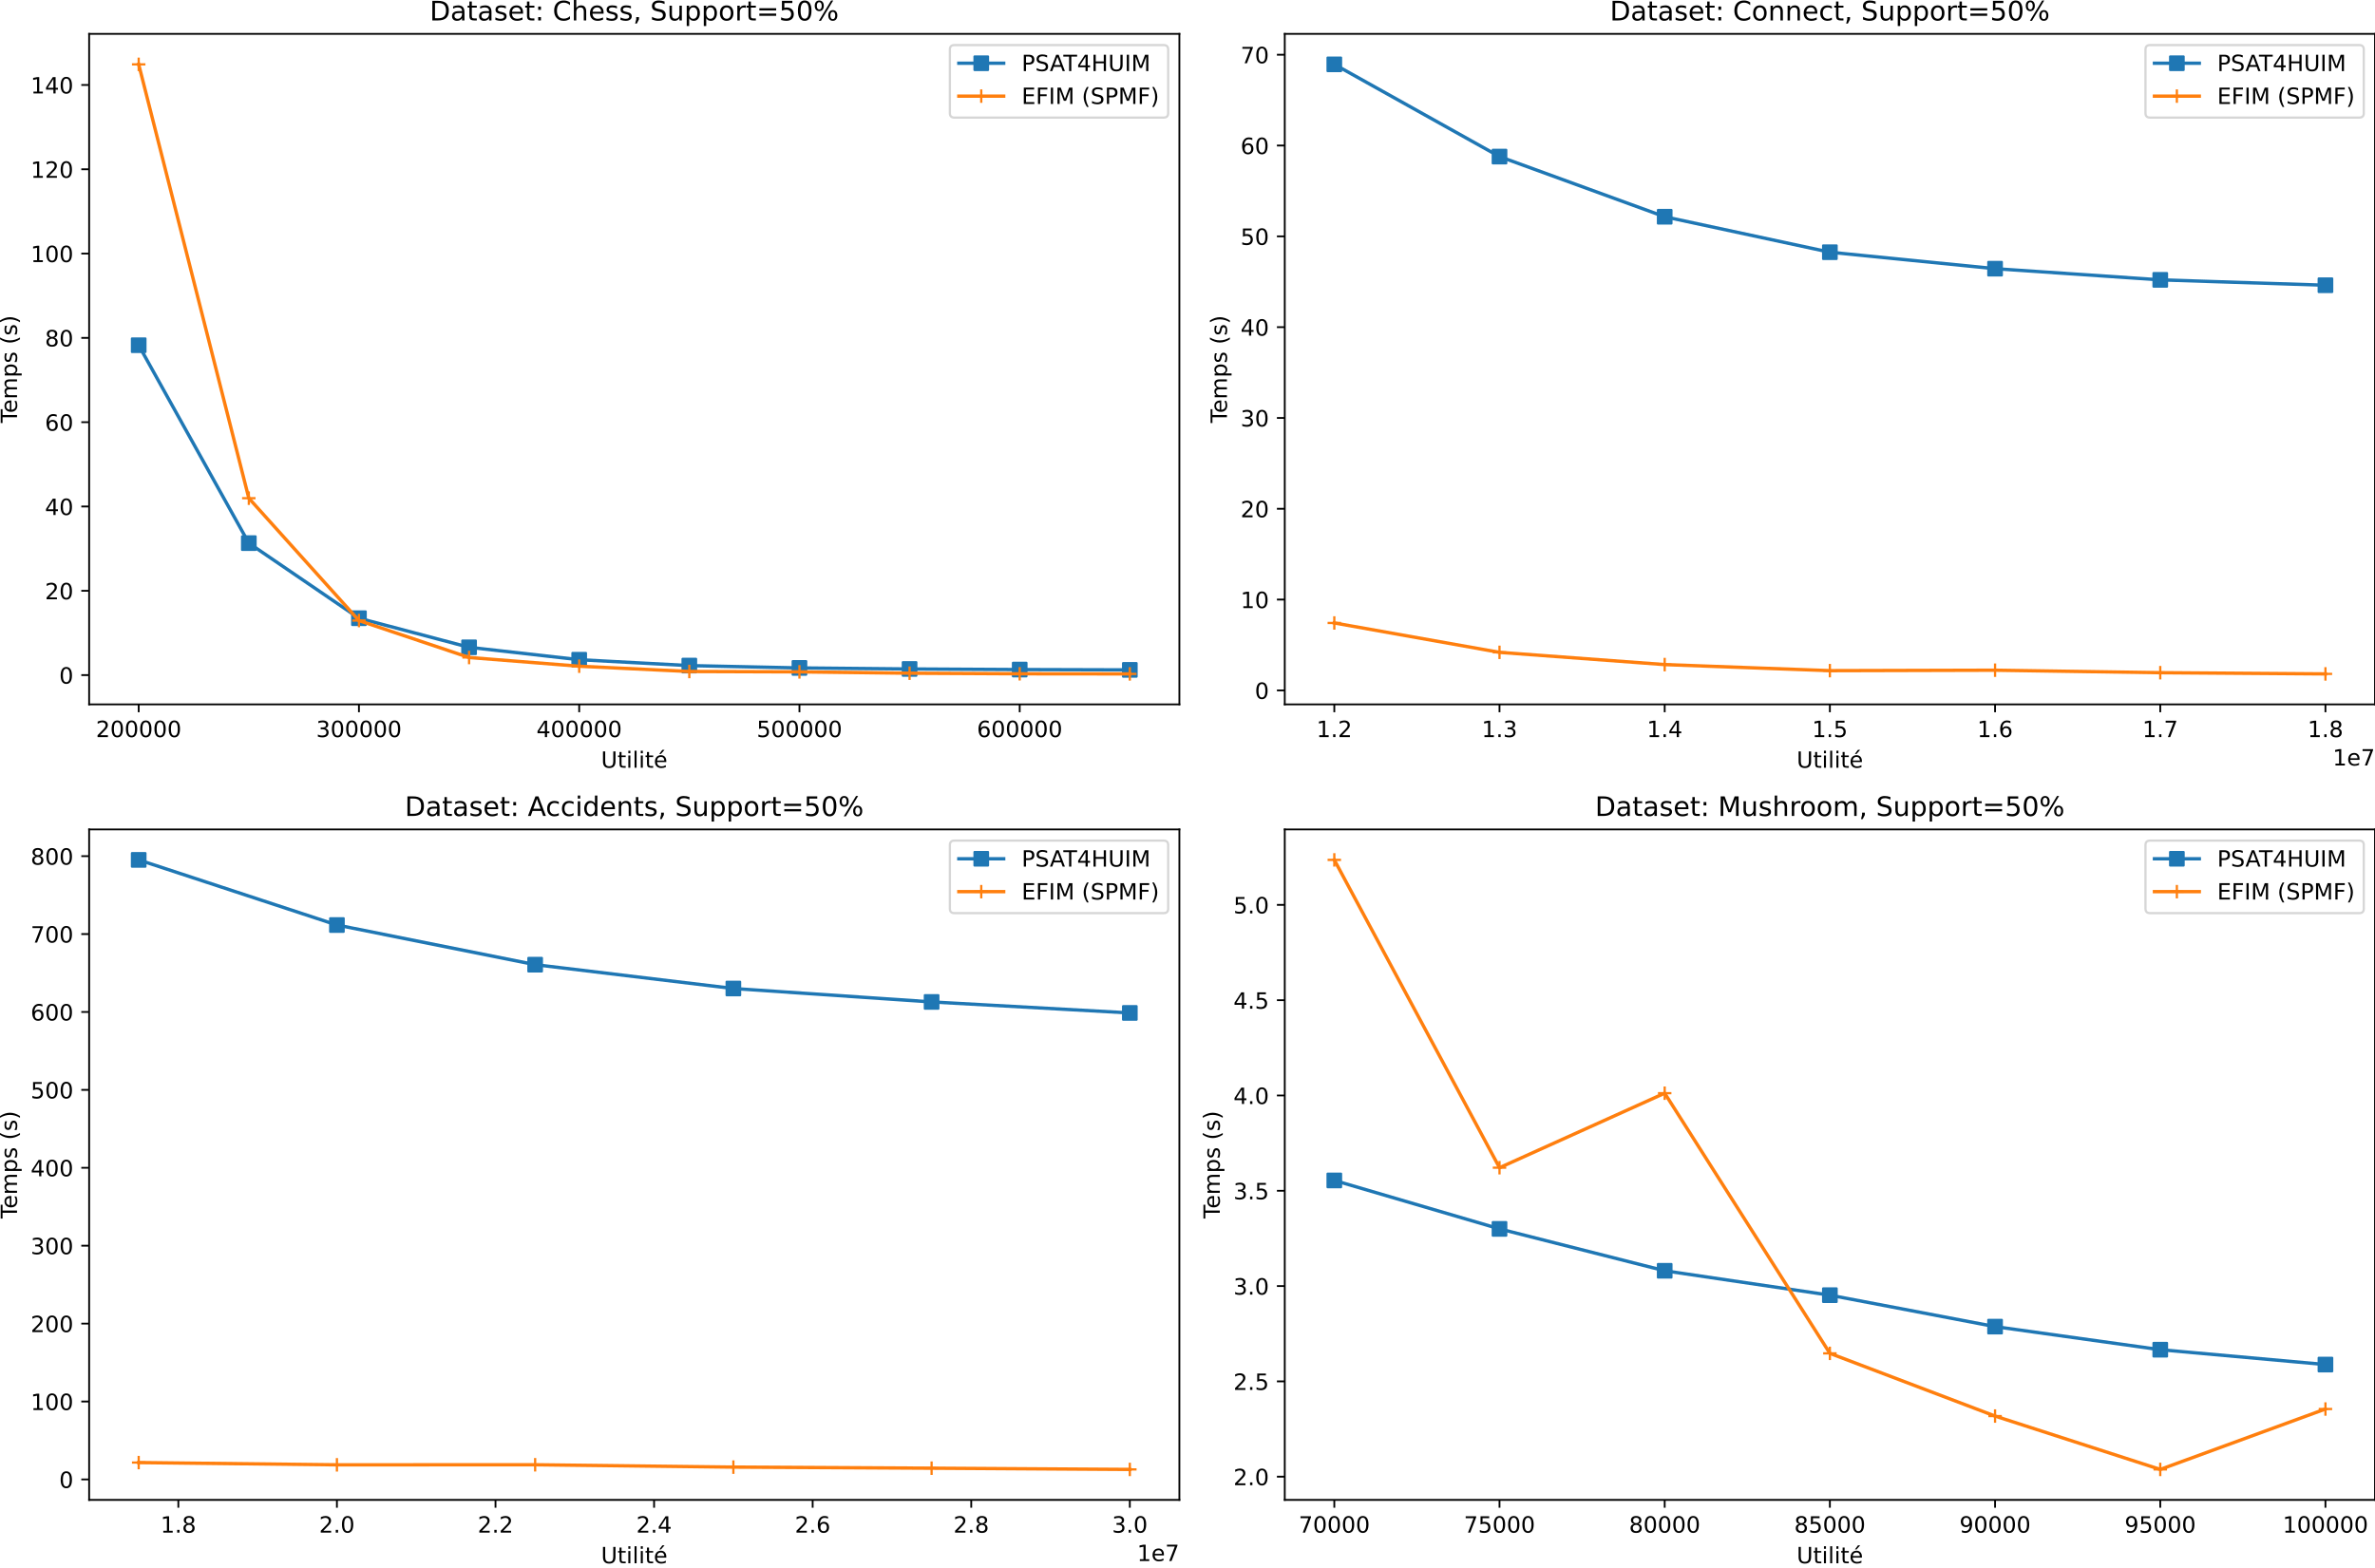 <?xml version="1.0" encoding="utf-8" standalone="no"?>
<!DOCTYPE svg PUBLIC "-//W3C//DTD SVG 1.1//EN"
  "http://www.w3.org/Graphics/SVG/1.1/DTD/svg11.dtd">
<!-- Created with matplotlib (https://matplotlib.org/) -->
<svg height="699.674pt" version="1.1" viewBox="0 0 1059.516 699.674" width="1059.516pt" xmlns="http://www.w3.org/2000/svg" xmlns:xlink="http://www.w3.org/1999/xlink">
 <defs>
  <style type="text/css">*{stroke-linecap:butt;stroke-linejoin:round;}</style>
 </defs>
 <g id="figure_1">
  <g id="patch_1">
   <path d="M 0 699.674 
L 1059.516 699.674 
L 1059.516 0 
L 0 0 
z
" style="fill:#ffffff;"/>
  </g>
  <g id="axes_1">
   <g id="patch_2">
    <path d="M 39.766 314.318 
L 526.136 314.318 
L 526.136 15.118 
L 39.766 15.118 
z
" style="fill:#ffffff;"/>
   </g>
   <g id="matplotlib.axis_1">
    <g id="xtick_1">
     <g id="line2d_1">
      <defs>
       <path d="M 0 0 
L 0 3.5 
" id="m98b3df10a8" style="stroke:#000000;stroke-width:0.8;"/>
      </defs>
      <g>
       <use style="stroke:#000000;stroke-width:0.8;" x="61.873" xlink:href="#m98b3df10a8" y="314.318"/>
      </g>
     </g>
     <g id="text_1">
      <!-- 200000 -->
      <g transform="translate(42.786 328.917)scale(0.1 -0.1)">
       <defs>
        <path d="M 19.188 8.297 
L 53.609 8.297 
L 53.609 0 
L 7.328 0 
L 7.328 8.297 
Q 12.938 14.109 22.625 23.891 
Q 32.328 33.688 34.812 36.531 
Q 39.547 41.844 41.422 45.531 
Q 43.312 49.219 43.312 52.781 
Q 43.312 58.594 39.234 62.25 
Q 35.156 65.922 28.609 65.922 
Q 23.969 65.922 18.812 64.312 
Q 13.672 62.703 7.812 59.422 
L 7.812 69.391 
Q 13.766 71.781 18.938 73 
Q 24.125 74.219 28.422 74.219 
Q 39.75 74.219 46.484 68.547 
Q 53.219 62.891 53.219 53.422 
Q 53.219 48.922 51.531 44.891 
Q 49.859 40.875 45.406 35.406 
Q 44.188 33.984 37.641 27.219 
Q 31.109 20.453 19.188 8.297 
z
" id="DejaVuSans-50"/>
        <path d="M 31.781 66.406 
Q 24.172 66.406 20.328 58.906 
Q 16.5 51.422 16.5 36.375 
Q 16.5 21.391 20.328 13.891 
Q 24.172 6.391 31.781 6.391 
Q 39.453 6.391 43.281 13.891 
Q 47.125 21.391 47.125 36.375 
Q 47.125 51.422 43.281 58.906 
Q 39.453 66.406 31.781 66.406 
z
M 31.781 74.219 
Q 44.047 74.219 50.516 64.516 
Q 56.984 54.828 56.984 36.375 
Q 56.984 17.969 50.516 8.266 
Q 44.047 -1.422 31.781 -1.422 
Q 19.531 -1.422 13.062 8.266 
Q 6.594 17.969 6.594 36.375 
Q 6.594 54.828 13.062 64.516 
Q 19.531 74.219 31.781 74.219 
z
" id="DejaVuSans-48"/>
       </defs>
       <use xlink:href="#DejaVuSans-50"/>
       <use x="63.623" xlink:href="#DejaVuSans-48"/>
       <use x="127.246" xlink:href="#DejaVuSans-48"/>
       <use x="190.869" xlink:href="#DejaVuSans-48"/>
       <use x="254.492" xlink:href="#DejaVuSans-48"/>
       <use x="318.115" xlink:href="#DejaVuSans-48"/>
      </g>
     </g>
    </g>
    <g id="xtick_2">
     <g id="line2d_2">
      <g>
       <use style="stroke:#000000;stroke-width:0.8;" x="160.13" xlink:href="#m98b3df10a8" y="314.318"/>
      </g>
     </g>
     <g id="text_2">
      <!-- 300000 -->
      <g transform="translate(141.042 328.917)scale(0.1 -0.1)">
       <defs>
        <path d="M 40.578 39.312 
Q 47.656 37.797 51.625 33 
Q 55.609 28.219 55.609 21.188 
Q 55.609 10.406 48.188 4.484 
Q 40.766 -1.422 27.094 -1.422 
Q 22.516 -1.422 17.656 -0.516 
Q 12.797 0.391 7.625 2.203 
L 7.625 11.719 
Q 11.719 9.328 16.594 8.109 
Q 21.484 6.891 26.812 6.891 
Q 36.078 6.891 40.938 10.547 
Q 45.797 14.203 45.797 21.188 
Q 45.797 27.641 41.281 31.266 
Q 36.766 34.906 28.719 34.906 
L 20.219 34.906 
L 20.219 43.016 
L 29.109 43.016 
Q 36.375 43.016 40.234 45.922 
Q 44.094 48.828 44.094 54.297 
Q 44.094 59.906 40.109 62.906 
Q 36.141 65.922 28.719 65.922 
Q 24.656 65.922 20.016 65.031 
Q 15.375 64.156 9.812 62.312 
L 9.812 71.094 
Q 15.438 72.656 20.344 73.438 
Q 25.25 74.219 29.594 74.219 
Q 40.828 74.219 47.359 69.109 
Q 53.906 64.016 53.906 55.328 
Q 53.906 49.266 50.438 45.094 
Q 46.969 40.922 40.578 39.312 
z
" id="DejaVuSans-51"/>
       </defs>
       <use xlink:href="#DejaVuSans-51"/>
       <use x="63.623" xlink:href="#DejaVuSans-48"/>
       <use x="127.246" xlink:href="#DejaVuSans-48"/>
       <use x="190.869" xlink:href="#DejaVuSans-48"/>
       <use x="254.492" xlink:href="#DejaVuSans-48"/>
       <use x="318.115" xlink:href="#DejaVuSans-48"/>
      </g>
     </g>
    </g>
    <g id="xtick_3">
     <g id="line2d_3">
      <g>
       <use style="stroke:#000000;stroke-width:0.8;" x="258.386" xlink:href="#m98b3df10a8" y="314.318"/>
      </g>
     </g>
     <g id="text_3">
      <!-- 400000 -->
      <g transform="translate(239.299 328.917)scale(0.1 -0.1)">
       <defs>
        <path d="M 37.797 64.312 
L 12.891 25.391 
L 37.797 25.391 
z
M 35.203 72.906 
L 47.609 72.906 
L 47.609 25.391 
L 58.016 25.391 
L 58.016 17.188 
L 47.609 17.188 
L 47.609 0 
L 37.797 0 
L 37.797 17.188 
L 4.891 17.188 
L 4.891 26.703 
z
" id="DejaVuSans-52"/>
       </defs>
       <use xlink:href="#DejaVuSans-52"/>
       <use x="63.623" xlink:href="#DejaVuSans-48"/>
       <use x="127.246" xlink:href="#DejaVuSans-48"/>
       <use x="190.869" xlink:href="#DejaVuSans-48"/>
       <use x="254.492" xlink:href="#DejaVuSans-48"/>
       <use x="318.115" xlink:href="#DejaVuSans-48"/>
      </g>
     </g>
    </g>
    <g id="xtick_4">
     <g id="line2d_4">
      <g>
       <use style="stroke:#000000;stroke-width:0.8;" x="356.643" xlink:href="#m98b3df10a8" y="314.318"/>
      </g>
     </g>
     <g id="text_4">
      <!-- 500000 -->
      <g transform="translate(337.556 328.917)scale(0.1 -0.1)">
       <defs>
        <path d="M 10.797 72.906 
L 49.516 72.906 
L 49.516 64.594 
L 19.828 64.594 
L 19.828 46.734 
Q 21.969 47.469 24.109 47.828 
Q 26.266 48.188 28.422 48.188 
Q 40.625 48.188 47.75 41.5 
Q 54.891 34.812 54.891 23.391 
Q 54.891 11.625 47.562 5.094 
Q 40.234 -1.422 26.906 -1.422 
Q 22.312 -1.422 17.547 -0.641 
Q 12.797 0.141 7.719 1.703 
L 7.719 11.625 
Q 12.109 9.234 16.797 8.062 
Q 21.484 6.891 26.703 6.891 
Q 35.156 6.891 40.078 11.328 
Q 45.016 15.766 45.016 23.391 
Q 45.016 31 40.078 35.438 
Q 35.156 39.891 26.703 39.891 
Q 22.75 39.891 18.812 39.016 
Q 14.891 38.141 10.797 36.281 
z
" id="DejaVuSans-53"/>
       </defs>
       <use xlink:href="#DejaVuSans-53"/>
       <use x="63.623" xlink:href="#DejaVuSans-48"/>
       <use x="127.246" xlink:href="#DejaVuSans-48"/>
       <use x="190.869" xlink:href="#DejaVuSans-48"/>
       <use x="254.492" xlink:href="#DejaVuSans-48"/>
       <use x="318.115" xlink:href="#DejaVuSans-48"/>
      </g>
     </g>
    </g>
    <g id="xtick_5">
     <g id="line2d_5">
      <g>
       <use style="stroke:#000000;stroke-width:0.8;" x="454.9" xlink:href="#m98b3df10a8" y="314.318"/>
      </g>
     </g>
     <g id="text_5">
      <!-- 600000 -->
      <g transform="translate(435.812 328.917)scale(0.1 -0.1)">
       <defs>
        <path d="M 33.016 40.375 
Q 26.375 40.375 22.484 35.828 
Q 18.609 31.297 18.609 23.391 
Q 18.609 15.531 22.484 10.953 
Q 26.375 6.391 33.016 6.391 
Q 39.656 6.391 43.531 10.953 
Q 47.406 15.531 47.406 23.391 
Q 47.406 31.297 43.531 35.828 
Q 39.656 40.375 33.016 40.375 
z
M 52.594 71.297 
L 52.594 62.312 
Q 48.875 64.062 45.094 64.984 
Q 41.312 65.922 37.594 65.922 
Q 27.828 65.922 22.672 59.328 
Q 17.531 52.734 16.797 39.406 
Q 19.672 43.656 24.016 45.922 
Q 28.375 48.188 33.594 48.188 
Q 44.578 48.188 50.953 41.516 
Q 57.328 34.859 57.328 23.391 
Q 57.328 12.156 50.688 5.359 
Q 44.047 -1.422 33.016 -1.422 
Q 20.359 -1.422 13.672 8.266 
Q 6.984 17.969 6.984 36.375 
Q 6.984 53.656 15.188 63.938 
Q 23.391 74.219 37.203 74.219 
Q 40.922 74.219 44.703 73.484 
Q 48.484 72.75 52.594 71.297 
z
" id="DejaVuSans-54"/>
       </defs>
       <use xlink:href="#DejaVuSans-54"/>
       <use x="63.623" xlink:href="#DejaVuSans-48"/>
       <use x="127.246" xlink:href="#DejaVuSans-48"/>
       <use x="190.869" xlink:href="#DejaVuSans-48"/>
       <use x="254.492" xlink:href="#DejaVuSans-48"/>
       <use x="318.115" xlink:href="#DejaVuSans-48"/>
      </g>
     </g>
    </g>
    <g id="text_6">
     <!-- Utilité -->
     <g transform="translate(268.127 342.595)scale(0.1 -0.1)">
      <defs>
       <path d="M 8.688 72.906 
L 18.609 72.906 
L 18.609 28.609 
Q 18.609 16.891 22.844 11.734 
Q 27.094 6.594 36.625 6.594 
Q 46.094 6.594 50.344 11.734 
Q 54.594 16.891 54.594 28.609 
L 54.594 72.906 
L 64.5 72.906 
L 64.5 27.391 
Q 64.5 13.141 57.438 5.859 
Q 50.391 -1.422 36.625 -1.422 
Q 22.797 -1.422 15.734 5.859 
Q 8.688 13.141 8.688 27.391 
z
" id="DejaVuSans-85"/>
       <path d="M 18.312 70.219 
L 18.312 54.688 
L 36.812 54.688 
L 36.812 47.703 
L 18.312 47.703 
L 18.312 18.016 
Q 18.312 11.328 20.141 9.422 
Q 21.969 7.516 27.594 7.516 
L 36.812 7.516 
L 36.812 0 
L 27.594 0 
Q 17.188 0 13.234 3.875 
Q 9.281 7.766 9.281 18.016 
L 9.281 47.703 
L 2.688 47.703 
L 2.688 54.688 
L 9.281 54.688 
L 9.281 70.219 
z
" id="DejaVuSans-116"/>
       <path d="M 9.422 54.688 
L 18.406 54.688 
L 18.406 0 
L 9.422 0 
z
M 9.422 75.984 
L 18.406 75.984 
L 18.406 64.594 
L 9.422 64.594 
z
" id="DejaVuSans-105"/>
       <path d="M 9.422 75.984 
L 18.406 75.984 
L 18.406 0 
L 9.422 0 
z
" id="DejaVuSans-108"/>
       <path d="M 56.203 29.594 
L 56.203 25.203 
L 14.891 25.203 
Q 15.484 15.922 20.484 11.062 
Q 25.484 6.203 34.422 6.203 
Q 39.594 6.203 44.453 7.469 
Q 49.312 8.734 54.109 11.281 
L 54.109 2.781 
Q 49.266 0.734 44.188 -0.344 
Q 39.109 -1.422 33.891 -1.422 
Q 20.797 -1.422 13.156 6.188 
Q 5.516 13.812 5.516 26.812 
Q 5.516 40.234 12.766 48.109 
Q 20.016 56 32.328 56 
Q 43.359 56 49.781 48.891 
Q 56.203 41.797 56.203 29.594 
z
M 47.219 32.234 
Q 47.125 39.594 43.094 43.984 
Q 39.062 48.391 32.422 48.391 
Q 24.906 48.391 20.391 44.141 
Q 15.875 39.891 15.188 32.172 
z
M 38.578 79.984 
L 48.297 79.984 
L 32.375 61.625 
L 24.906 61.625 
z
" id="DejaVuSans-233"/>
      </defs>
      <use xlink:href="#DejaVuSans-85"/>
      <use x="73.193" xlink:href="#DejaVuSans-116"/>
      <use x="112.402" xlink:href="#DejaVuSans-105"/>
      <use x="140.186" xlink:href="#DejaVuSans-108"/>
      <use x="167.969" xlink:href="#DejaVuSans-105"/>
      <use x="195.752" xlink:href="#DejaVuSans-116"/>
      <use x="234.961" xlink:href="#DejaVuSans-233"/>
     </g>
    </g>
   </g>
   <g id="matplotlib.axis_2">
    <g id="ytick_1">
     <g id="line2d_6">
      <defs>
       <path d="M 0 0 
L -3.5 0 
" id="m989082335b" style="stroke:#000000;stroke-width:0.8;"/>
      </defs>
      <g>
       <use style="stroke:#000000;stroke-width:0.8;" x="39.766" xlink:href="#m989082335b" y="301.256"/>
      </g>
     </g>
     <g id="text_7">
      <!-- 0 -->
      <g transform="translate(26.403 305.055)scale(0.1 -0.1)">
       <use xlink:href="#DejaVuSans-48"/>
      </g>
     </g>
    </g>
    <g id="ytick_2">
     <g id="line2d_7">
      <g>
       <use style="stroke:#000000;stroke-width:0.8;" x="39.766" xlink:href="#m989082335b" y="263.636"/>
      </g>
     </g>
     <g id="text_8">
      <!-- 20 -->
      <g transform="translate(20.041 267.435)scale(0.1 -0.1)">
       <use xlink:href="#DejaVuSans-50"/>
       <use x="63.623" xlink:href="#DejaVuSans-48"/>
      </g>
     </g>
    </g>
    <g id="ytick_3">
     <g id="line2d_8">
      <g>
       <use style="stroke:#000000;stroke-width:0.8;" x="39.766" xlink:href="#m989082335b" y="226.016"/>
      </g>
     </g>
     <g id="text_9">
      <!-- 40 -->
      <g transform="translate(20.041 229.815)scale(0.1 -0.1)">
       <use xlink:href="#DejaVuSans-52"/>
       <use x="63.623" xlink:href="#DejaVuSans-48"/>
      </g>
     </g>
    </g>
    <g id="ytick_4">
     <g id="line2d_9">
      <g>
       <use style="stroke:#000000;stroke-width:0.8;" x="39.766" xlink:href="#m989082335b" y="188.395"/>
      </g>
     </g>
     <g id="text_10">
      <!-- 60 -->
      <g transform="translate(20.041 192.195)scale(0.1 -0.1)">
       <use xlink:href="#DejaVuSans-54"/>
       <use x="63.623" xlink:href="#DejaVuSans-48"/>
      </g>
     </g>
    </g>
    <g id="ytick_5">
     <g id="line2d_10">
      <g>
       <use style="stroke:#000000;stroke-width:0.8;" x="39.766" xlink:href="#m989082335b" y="150.775"/>
      </g>
     </g>
     <g id="text_11">
      <!-- 80 -->
      <g transform="translate(20.041 154.574)scale(0.1 -0.1)">
       <defs>
        <path d="M 31.781 34.625 
Q 24.75 34.625 20.719 30.859 
Q 16.703 27.094 16.703 20.516 
Q 16.703 13.922 20.719 10.156 
Q 24.75 6.391 31.781 6.391 
Q 38.812 6.391 42.859 10.172 
Q 46.922 13.969 46.922 20.516 
Q 46.922 27.094 42.891 30.859 
Q 38.875 34.625 31.781 34.625 
z
M 21.922 38.812 
Q 15.578 40.375 12.031 44.719 
Q 8.5 49.078 8.5 55.328 
Q 8.5 64.062 14.719 69.141 
Q 20.953 74.219 31.781 74.219 
Q 42.672 74.219 48.875 69.141 
Q 55.078 64.062 55.078 55.328 
Q 55.078 49.078 51.531 44.719 
Q 48 40.375 41.703 38.812 
Q 48.828 37.156 52.797 32.312 
Q 56.781 27.484 56.781 20.516 
Q 56.781 9.906 50.312 4.234 
Q 43.844 -1.422 31.781 -1.422 
Q 19.734 -1.422 13.25 4.234 
Q 6.781 9.906 6.781 20.516 
Q 6.781 27.484 10.781 32.312 
Q 14.797 37.156 21.922 38.812 
z
M 18.312 54.391 
Q 18.312 48.734 21.844 45.562 
Q 25.391 42.391 31.781 42.391 
Q 38.141 42.391 41.719 45.562 
Q 45.312 48.734 45.312 54.391 
Q 45.312 60.062 41.719 63.234 
Q 38.141 66.406 31.781 66.406 
Q 25.391 66.406 21.844 63.234 
Q 18.312 60.062 18.312 54.391 
z
" id="DejaVuSans-56"/>
       </defs>
       <use xlink:href="#DejaVuSans-56"/>
       <use x="63.623" xlink:href="#DejaVuSans-48"/>
      </g>
     </g>
    </g>
    <g id="ytick_6">
     <g id="line2d_11">
      <g>
       <use style="stroke:#000000;stroke-width:0.8;" x="39.766" xlink:href="#m989082335b" y="113.155"/>
      </g>
     </g>
     <g id="text_12">
      <!-- 100 -->
      <g transform="translate(13.678 116.954)scale(0.1 -0.1)">
       <defs>
        <path d="M 12.406 8.297 
L 28.516 8.297 
L 28.516 63.922 
L 10.984 60.406 
L 10.984 69.391 
L 28.422 72.906 
L 38.281 72.906 
L 38.281 8.297 
L 54.391 8.297 
L 54.391 0 
L 12.406 0 
z
" id="DejaVuSans-49"/>
       </defs>
       <use xlink:href="#DejaVuSans-49"/>
       <use x="63.623" xlink:href="#DejaVuSans-48"/>
       <use x="127.246" xlink:href="#DejaVuSans-48"/>
      </g>
     </g>
    </g>
    <g id="ytick_7">
     <g id="line2d_12">
      <g>
       <use style="stroke:#000000;stroke-width:0.8;" x="39.766" xlink:href="#m989082335b" y="75.535"/>
      </g>
     </g>
     <g id="text_13">
      <!-- 120 -->
      <g transform="translate(13.678 79.334)scale(0.1 -0.1)">
       <use xlink:href="#DejaVuSans-49"/>
       <use x="63.623" xlink:href="#DejaVuSans-50"/>
       <use x="127.246" xlink:href="#DejaVuSans-48"/>
      </g>
     </g>
    </g>
    <g id="ytick_8">
     <g id="line2d_13">
      <g>
       <use style="stroke:#000000;stroke-width:0.8;" x="39.766" xlink:href="#m989082335b" y="37.914"/>
      </g>
     </g>
     <g id="text_14">
      <!-- 140 -->
      <g transform="translate(13.678 41.714)scale(0.1 -0.1)">
       <use xlink:href="#DejaVuSans-49"/>
       <use x="63.623" xlink:href="#DejaVuSans-52"/>
       <use x="127.246" xlink:href="#DejaVuSans-48"/>
      </g>
     </g>
    </g>
    <g id="text_15">
     <!-- Temps (s) -->
     <g transform="translate(7.598 188.743)rotate(-90)scale(0.1 -0.1)">
      <defs>
       <path d="M -0.297 72.906 
L 61.375 72.906 
L 61.375 64.594 
L 35.5 64.594 
L 35.5 0 
L 25.594 0 
L 25.594 64.594 
L -0.297 64.594 
z
" id="DejaVuSans-84"/>
       <path d="M 56.203 29.594 
L 56.203 25.203 
L 14.891 25.203 
Q 15.484 15.922 20.484 11.062 
Q 25.484 6.203 34.422 6.203 
Q 39.594 6.203 44.453 7.469 
Q 49.312 8.734 54.109 11.281 
L 54.109 2.781 
Q 49.266 0.734 44.188 -0.344 
Q 39.109 -1.422 33.891 -1.422 
Q 20.797 -1.422 13.156 6.188 
Q 5.516 13.812 5.516 26.812 
Q 5.516 40.234 12.766 48.109 
Q 20.016 56 32.328 56 
Q 43.359 56 49.781 48.891 
Q 56.203 41.797 56.203 29.594 
z
M 47.219 32.234 
Q 47.125 39.594 43.094 43.984 
Q 39.062 48.391 32.422 48.391 
Q 24.906 48.391 20.391 44.141 
Q 15.875 39.891 15.188 32.172 
z
" id="DejaVuSans-101"/>
       <path d="M 52 44.188 
Q 55.375 50.25 60.062 53.125 
Q 64.75 56 71.094 56 
Q 79.641 56 84.281 50.016 
Q 88.922 44.047 88.922 33.016 
L 88.922 0 
L 79.891 0 
L 79.891 32.719 
Q 79.891 40.578 77.094 44.375 
Q 74.312 48.188 68.609 48.188 
Q 61.625 48.188 57.562 43.547 
Q 53.516 38.922 53.516 30.906 
L 53.516 0 
L 44.484 0 
L 44.484 32.719 
Q 44.484 40.625 41.703 44.406 
Q 38.922 48.188 33.109 48.188 
Q 26.219 48.188 22.156 43.531 
Q 18.109 38.875 18.109 30.906 
L 18.109 0 
L 9.078 0 
L 9.078 54.688 
L 18.109 54.688 
L 18.109 46.188 
Q 21.188 51.219 25.484 53.609 
Q 29.781 56 35.688 56 
Q 41.656 56 45.828 52.969 
Q 50 49.953 52 44.188 
z
" id="DejaVuSans-109"/>
       <path d="M 18.109 8.203 
L 18.109 -20.797 
L 9.078 -20.797 
L 9.078 54.688 
L 18.109 54.688 
L 18.109 46.391 
Q 20.953 51.266 25.266 53.625 
Q 29.594 56 35.594 56 
Q 45.562 56 51.781 48.094 
Q 58.016 40.188 58.016 27.297 
Q 58.016 14.406 51.781 6.484 
Q 45.562 -1.422 35.594 -1.422 
Q 29.594 -1.422 25.266 0.953 
Q 20.953 3.328 18.109 8.203 
z
M 48.688 27.297 
Q 48.688 37.203 44.609 42.844 
Q 40.531 48.484 33.406 48.484 
Q 26.266 48.484 22.188 42.844 
Q 18.109 37.203 18.109 27.297 
Q 18.109 17.391 22.188 11.75 
Q 26.266 6.109 33.406 6.109 
Q 40.531 6.109 44.609 11.75 
Q 48.688 17.391 48.688 27.297 
z
" id="DejaVuSans-112"/>
       <path d="M 44.281 53.078 
L 44.281 44.578 
Q 40.484 46.531 36.375 47.5 
Q 32.281 48.484 27.875 48.484 
Q 21.188 48.484 17.844 46.438 
Q 14.5 44.391 14.5 40.281 
Q 14.5 37.156 16.891 35.375 
Q 19.281 33.594 26.516 31.984 
L 29.594 31.297 
Q 39.156 29.25 43.188 25.516 
Q 47.219 21.781 47.219 15.094 
Q 47.219 7.469 41.188 3.016 
Q 35.156 -1.422 24.609 -1.422 
Q 20.219 -1.422 15.453 -0.562 
Q 10.688 0.297 5.422 2 
L 5.422 11.281 
Q 10.406 8.688 15.234 7.391 
Q 20.062 6.109 24.812 6.109 
Q 31.156 6.109 34.562 8.281 
Q 37.984 10.453 37.984 14.406 
Q 37.984 18.062 35.516 20.016 
Q 33.062 21.969 24.703 23.781 
L 21.578 24.516 
Q 13.234 26.266 9.516 29.906 
Q 5.812 33.547 5.812 39.891 
Q 5.812 47.609 11.281 51.797 
Q 16.75 56 26.812 56 
Q 31.781 56 36.172 55.266 
Q 40.578 54.547 44.281 53.078 
z
" id="DejaVuSans-115"/>
       <path id="DejaVuSans-32"/>
       <path d="M 31 75.875 
Q 24.469 64.656 21.281 53.656 
Q 18.109 42.672 18.109 31.391 
Q 18.109 20.125 21.312 9.062 
Q 24.516 -2 31 -13.188 
L 23.188 -13.188 
Q 15.875 -1.703 12.234 9.375 
Q 8.594 20.453 8.594 31.391 
Q 8.594 42.281 12.203 53.312 
Q 15.828 64.359 23.188 75.875 
z
" id="DejaVuSans-40"/>
       <path d="M 8.016 75.875 
L 15.828 75.875 
Q 23.141 64.359 26.781 53.312 
Q 30.422 42.281 30.422 31.391 
Q 30.422 20.453 26.781 9.375 
Q 23.141 -1.703 15.828 -13.188 
L 8.016 -13.188 
Q 14.5 -2 17.703 9.062 
Q 20.906 20.125 20.906 31.391 
Q 20.906 42.672 17.703 53.656 
Q 14.5 64.656 8.016 75.875 
z
" id="DejaVuSans-41"/>
      </defs>
      <use xlink:href="#DejaVuSans-84"/>
      <use x="44.084" xlink:href="#DejaVuSans-101"/>
      <use x="105.607" xlink:href="#DejaVuSans-109"/>
      <use x="203.02" xlink:href="#DejaVuSans-112"/>
      <use x="266.496" xlink:href="#DejaVuSans-115"/>
      <use x="318.596" xlink:href="#DejaVuSans-32"/>
      <use x="350.383" xlink:href="#DejaVuSans-40"/>
      <use x="389.396" xlink:href="#DejaVuSans-115"/>
      <use x="441.496" xlink:href="#DejaVuSans-41"/>
     </g>
    </g>
   </g>
   <g id="line2d_14">
    <path clip-path="url(#pd80f78fb6e)" d="M 61.873 154.056 
L 111.002 242.364 
L 160.13 275.868 
L 209.258 288.855 
L 258.386 294.389 
L 307.515 297.013 
L 356.643 298.056 
L 405.771 298.518 
L 454.9 298.785 
L 504.028 298.932 
" style="fill:none;stroke:#1f77b4;stroke-linecap:square;stroke-width:1.5;"/>
    <defs>
     <path d="M -3 3 
L 3 3 
L 3 -3 
L -3 -3 
z
" id="md2c43e8da1" style="stroke:#1f77b4;stroke-linejoin:miter;"/>
    </defs>
    <g clip-path="url(#pd80f78fb6e)">
     <use style="fill:#1f77b4;stroke:#1f77b4;stroke-linejoin:miter;" x="61.873" xlink:href="#md2c43e8da1" y="154.056"/>
     <use style="fill:#1f77b4;stroke:#1f77b4;stroke-linejoin:miter;" x="111.002" xlink:href="#md2c43e8da1" y="242.364"/>
     <use style="fill:#1f77b4;stroke:#1f77b4;stroke-linejoin:miter;" x="160.13" xlink:href="#md2c43e8da1" y="275.868"/>
     <use style="fill:#1f77b4;stroke:#1f77b4;stroke-linejoin:miter;" x="209.258" xlink:href="#md2c43e8da1" y="288.855"/>
     <use style="fill:#1f77b4;stroke:#1f77b4;stroke-linejoin:miter;" x="258.386" xlink:href="#md2c43e8da1" y="294.389"/>
     <use style="fill:#1f77b4;stroke:#1f77b4;stroke-linejoin:miter;" x="307.515" xlink:href="#md2c43e8da1" y="297.013"/>
     <use style="fill:#1f77b4;stroke:#1f77b4;stroke-linejoin:miter;" x="356.643" xlink:href="#md2c43e8da1" y="298.056"/>
     <use style="fill:#1f77b4;stroke:#1f77b4;stroke-linejoin:miter;" x="405.771" xlink:href="#md2c43e8da1" y="298.518"/>
     <use style="fill:#1f77b4;stroke:#1f77b4;stroke-linejoin:miter;" x="454.9" xlink:href="#md2c43e8da1" y="298.785"/>
     <use style="fill:#1f77b4;stroke:#1f77b4;stroke-linejoin:miter;" x="504.028" xlink:href="#md2c43e8da1" y="298.932"/>
    </g>
   </g>
   <g id="line2d_15">
    <path clip-path="url(#pd80f78fb6e)" d="M 61.873 28.718 
L 111.002 222.312 
L 160.13 276.92 
L 209.258 293.401 
L 258.386 297.295 
L 307.515 299.644 
L 356.643 299.815 
L 405.771 300.412 
L 454.9 300.667 
L 504.028 300.718 
" style="fill:none;stroke:#ff7f0e;stroke-linecap:square;stroke-width:1.5;"/>
    <defs>
     <path d="M -3 0 
L 3 0 
M 0 3 
L 0 -3 
" id="mb8e2a4b005" style="stroke:#ff7f0e;"/>
    </defs>
    <g clip-path="url(#pd80f78fb6e)">
     <use style="fill:#ff7f0e;stroke:#ff7f0e;" x="61.873" xlink:href="#mb8e2a4b005" y="28.718"/>
     <use style="fill:#ff7f0e;stroke:#ff7f0e;" x="111.002" xlink:href="#mb8e2a4b005" y="222.312"/>
     <use style="fill:#ff7f0e;stroke:#ff7f0e;" x="160.13" xlink:href="#mb8e2a4b005" y="276.92"/>
     <use style="fill:#ff7f0e;stroke:#ff7f0e;" x="209.258" xlink:href="#mb8e2a4b005" y="293.401"/>
     <use style="fill:#ff7f0e;stroke:#ff7f0e;" x="258.386" xlink:href="#mb8e2a4b005" y="297.295"/>
     <use style="fill:#ff7f0e;stroke:#ff7f0e;" x="307.515" xlink:href="#mb8e2a4b005" y="299.644"/>
     <use style="fill:#ff7f0e;stroke:#ff7f0e;" x="356.643" xlink:href="#mb8e2a4b005" y="299.815"/>
     <use style="fill:#ff7f0e;stroke:#ff7f0e;" x="405.771" xlink:href="#mb8e2a4b005" y="300.412"/>
     <use style="fill:#ff7f0e;stroke:#ff7f0e;" x="454.9" xlink:href="#mb8e2a4b005" y="300.667"/>
     <use style="fill:#ff7f0e;stroke:#ff7f0e;" x="504.028" xlink:href="#mb8e2a4b005" y="300.718"/>
    </g>
   </g>
   <g id="patch_3">
    <path d="M 39.766 314.318 
L 39.766 15.118 
" style="fill:none;stroke:#000000;stroke-linecap:square;stroke-linejoin:miter;stroke-width:0.8;"/>
   </g>
   <g id="patch_4">
    <path d="M 526.136 314.318 
L 526.136 15.118 
" style="fill:none;stroke:#000000;stroke-linecap:square;stroke-linejoin:miter;stroke-width:0.8;"/>
   </g>
   <g id="patch_5">
    <path d="M 39.766 314.318 
L 526.136 314.318 
" style="fill:none;stroke:#000000;stroke-linecap:square;stroke-linejoin:miter;stroke-width:0.8;"/>
   </g>
   <g id="patch_6">
    <path d="M 39.766 15.118 
L 526.136 15.118 
" style="fill:none;stroke:#000000;stroke-linecap:square;stroke-linejoin:miter;stroke-width:0.8;"/>
   </g>
   <g id="text_16">
    <!-- Dataset: Chess, Support=50% -->
    <g transform="translate(191.694 9.118)scale(0.12 -0.12)">
     <defs>
      <path d="M 19.672 64.797 
L 19.672 8.109 
L 31.594 8.109 
Q 46.688 8.109 53.688 14.938 
Q 60.688 21.781 60.688 36.531 
Q 60.688 51.172 53.688 57.984 
Q 46.688 64.797 31.594 64.797 
z
M 9.812 72.906 
L 30.078 72.906 
Q 51.266 72.906 61.172 64.094 
Q 71.094 55.281 71.094 36.531 
Q 71.094 17.672 61.125 8.828 
Q 51.172 0 30.078 0 
L 9.812 0 
z
" id="DejaVuSans-68"/>
      <path d="M 34.281 27.484 
Q 23.391 27.484 19.188 25 
Q 14.984 22.516 14.984 16.5 
Q 14.984 11.719 18.141 8.906 
Q 21.297 6.109 26.703 6.109 
Q 34.188 6.109 38.703 11.406 
Q 43.219 16.703 43.219 25.484 
L 43.219 27.484 
z
M 52.203 31.203 
L 52.203 0 
L 43.219 0 
L 43.219 8.297 
Q 40.141 3.328 35.547 0.953 
Q 30.953 -1.422 24.312 -1.422 
Q 15.922 -1.422 10.953 3.297 
Q 6 8.016 6 15.922 
Q 6 25.141 12.172 29.828 
Q 18.359 34.516 30.609 34.516 
L 43.219 34.516 
L 43.219 35.406 
Q 43.219 41.609 39.141 45 
Q 35.062 48.391 27.688 48.391 
Q 23 48.391 18.547 47.266 
Q 14.109 46.141 10.016 43.891 
L 10.016 52.203 
Q 14.938 54.109 19.578 55.047 
Q 24.219 56 28.609 56 
Q 40.484 56 46.344 49.844 
Q 52.203 43.703 52.203 31.203 
z
" id="DejaVuSans-97"/>
      <path d="M 11.719 12.406 
L 22.016 12.406 
L 22.016 0 
L 11.719 0 
z
M 11.719 51.703 
L 22.016 51.703 
L 22.016 39.312 
L 11.719 39.312 
z
" id="DejaVuSans-58"/>
      <path d="M 64.406 67.281 
L 64.406 56.891 
Q 59.422 61.531 53.781 63.812 
Q 48.141 66.109 41.797 66.109 
Q 29.297 66.109 22.656 58.469 
Q 16.016 50.828 16.016 36.375 
Q 16.016 21.969 22.656 14.328 
Q 29.297 6.688 41.797 6.688 
Q 48.141 6.688 53.781 8.984 
Q 59.422 11.281 64.406 15.922 
L 64.406 5.609 
Q 59.234 2.094 53.438 0.328 
Q 47.656 -1.422 41.219 -1.422 
Q 24.656 -1.422 15.125 8.703 
Q 5.609 18.844 5.609 36.375 
Q 5.609 53.953 15.125 64.078 
Q 24.656 74.219 41.219 74.219 
Q 47.75 74.219 53.531 72.484 
Q 59.328 70.75 64.406 67.281 
z
" id="DejaVuSans-67"/>
      <path d="M 54.891 33.016 
L 54.891 0 
L 45.906 0 
L 45.906 32.719 
Q 45.906 40.484 42.875 44.328 
Q 39.844 48.188 33.797 48.188 
Q 26.516 48.188 22.312 43.547 
Q 18.109 38.922 18.109 30.906 
L 18.109 0 
L 9.078 0 
L 9.078 75.984 
L 18.109 75.984 
L 18.109 46.188 
Q 21.344 51.125 25.703 53.562 
Q 30.078 56 35.797 56 
Q 45.219 56 50.047 50.172 
Q 54.891 44.344 54.891 33.016 
z
" id="DejaVuSans-104"/>
      <path d="M 11.719 12.406 
L 22.016 12.406 
L 22.016 4 
L 14.016 -11.625 
L 7.719 -11.625 
L 11.719 4 
z
" id="DejaVuSans-44"/>
      <path d="M 53.516 70.516 
L 53.516 60.891 
Q 47.906 63.578 42.922 64.891 
Q 37.938 66.219 33.297 66.219 
Q 25.25 66.219 20.875 63.094 
Q 16.5 59.969 16.5 54.203 
Q 16.5 49.359 19.406 46.891 
Q 22.312 44.438 30.422 42.922 
L 36.375 41.703 
Q 47.406 39.594 52.656 34.297 
Q 57.906 29 57.906 20.125 
Q 57.906 9.516 50.797 4.047 
Q 43.703 -1.422 29.984 -1.422 
Q 24.812 -1.422 18.969 -0.25 
Q 13.141 0.922 6.891 3.219 
L 6.891 13.375 
Q 12.891 10.016 18.656 8.297 
Q 24.422 6.594 29.984 6.594 
Q 38.422 6.594 43.016 9.906 
Q 47.609 13.234 47.609 19.391 
Q 47.609 24.75 44.312 27.781 
Q 41.016 30.812 33.5 32.328 
L 27.484 33.5 
Q 16.453 35.688 11.516 40.375 
Q 6.594 45.062 6.594 53.422 
Q 6.594 63.094 13.406 68.656 
Q 20.219 74.219 32.172 74.219 
Q 37.312 74.219 42.625 73.281 
Q 47.953 72.359 53.516 70.516 
z
" id="DejaVuSans-83"/>
      <path d="M 8.5 21.578 
L 8.5 54.688 
L 17.484 54.688 
L 17.484 21.922 
Q 17.484 14.156 20.5 10.266 
Q 23.531 6.391 29.594 6.391 
Q 36.859 6.391 41.078 11.031 
Q 45.312 15.672 45.312 23.688 
L 45.312 54.688 
L 54.297 54.688 
L 54.297 0 
L 45.312 0 
L 45.312 8.406 
Q 42.047 3.422 37.719 1 
Q 33.406 -1.422 27.688 -1.422 
Q 18.266 -1.422 13.375 4.438 
Q 8.5 10.297 8.5 21.578 
z
M 31.109 56 
z
" id="DejaVuSans-117"/>
      <path d="M 30.609 48.391 
Q 23.391 48.391 19.188 42.75 
Q 14.984 37.109 14.984 27.297 
Q 14.984 17.484 19.156 11.844 
Q 23.344 6.203 30.609 6.203 
Q 37.797 6.203 41.984 11.859 
Q 46.188 17.531 46.188 27.297 
Q 46.188 37.016 41.984 42.703 
Q 37.797 48.391 30.609 48.391 
z
M 30.609 56 
Q 42.328 56 49.016 48.375 
Q 55.719 40.766 55.719 27.297 
Q 55.719 13.875 49.016 6.219 
Q 42.328 -1.422 30.609 -1.422 
Q 18.844 -1.422 12.172 6.219 
Q 5.516 13.875 5.516 27.297 
Q 5.516 40.766 12.172 48.375 
Q 18.844 56 30.609 56 
z
" id="DejaVuSans-111"/>
      <path d="M 41.109 46.297 
Q 39.594 47.172 37.812 47.578 
Q 36.031 48 33.891 48 
Q 26.266 48 22.188 43.047 
Q 18.109 38.094 18.109 28.812 
L 18.109 0 
L 9.078 0 
L 9.078 54.688 
L 18.109 54.688 
L 18.109 46.188 
Q 20.953 51.172 25.484 53.578 
Q 30.031 56 36.531 56 
Q 37.453 56 38.578 55.875 
Q 39.703 55.766 41.062 55.516 
z
" id="DejaVuSans-114"/>
      <path d="M 10.594 45.406 
L 73.188 45.406 
L 73.188 37.203 
L 10.594 37.203 
z
M 10.594 25.484 
L 73.188 25.484 
L 73.188 17.188 
L 10.594 17.188 
z
" id="DejaVuSans-61"/>
      <path d="M 72.703 32.078 
Q 68.453 32.078 66.031 28.469 
Q 63.625 24.859 63.625 18.406 
Q 63.625 12.062 66.031 8.422 
Q 68.453 4.781 72.703 4.781 
Q 76.859 4.781 79.266 8.422 
Q 81.688 12.062 81.688 18.406 
Q 81.688 24.812 79.266 28.438 
Q 76.859 32.078 72.703 32.078 
z
M 72.703 38.281 
Q 80.422 38.281 84.953 32.906 
Q 89.5 27.547 89.5 18.406 
Q 89.5 9.281 84.938 3.922 
Q 80.375 -1.422 72.703 -1.422 
Q 64.891 -1.422 60.344 3.922 
Q 55.812 9.281 55.812 18.406 
Q 55.812 27.594 60.375 32.938 
Q 64.938 38.281 72.703 38.281 
z
M 22.312 68.016 
Q 18.109 68.016 15.688 64.375 
Q 13.281 60.75 13.281 54.391 
Q 13.281 47.953 15.672 44.328 
Q 18.062 40.719 22.312 40.719 
Q 26.562 40.719 28.969 44.328 
Q 31.391 47.953 31.391 54.391 
Q 31.391 60.688 28.953 64.344 
Q 26.516 68.016 22.312 68.016 
z
M 66.406 74.219 
L 74.219 74.219 
L 28.609 -1.422 
L 20.797 -1.422 
z
M 22.312 74.219 
Q 30.031 74.219 34.609 68.875 
Q 39.203 63.531 39.203 54.391 
Q 39.203 45.172 34.641 39.844 
Q 30.078 34.516 22.312 34.516 
Q 14.547 34.516 10.031 39.859 
Q 5.516 45.219 5.516 54.391 
Q 5.516 63.484 10.047 68.844 
Q 14.594 74.219 22.312 74.219 
z
" id="DejaVuSans-37"/>
     </defs>
     <use xlink:href="#DejaVuSans-68"/>
     <use x="77.002" xlink:href="#DejaVuSans-97"/>
     <use x="138.281" xlink:href="#DejaVuSans-116"/>
     <use x="177.49" xlink:href="#DejaVuSans-97"/>
     <use x="238.77" xlink:href="#DejaVuSans-115"/>
     <use x="290.869" xlink:href="#DejaVuSans-101"/>
     <use x="352.393" xlink:href="#DejaVuSans-116"/>
     <use x="391.602" xlink:href="#DejaVuSans-58"/>
     <use x="425.293" xlink:href="#DejaVuSans-32"/>
     <use x="457.08" xlink:href="#DejaVuSans-67"/>
     <use x="526.904" xlink:href="#DejaVuSans-104"/>
     <use x="590.283" xlink:href="#DejaVuSans-101"/>
     <use x="651.807" xlink:href="#DejaVuSans-115"/>
     <use x="703.906" xlink:href="#DejaVuSans-115"/>
     <use x="756.006" xlink:href="#DejaVuSans-44"/>
     <use x="787.793" xlink:href="#DejaVuSans-32"/>
     <use x="819.58" xlink:href="#DejaVuSans-83"/>
     <use x="883.057" xlink:href="#DejaVuSans-117"/>
     <use x="946.436" xlink:href="#DejaVuSans-112"/>
     <use x="1009.912" xlink:href="#DejaVuSans-112"/>
     <use x="1073.389" xlink:href="#DejaVuSans-111"/>
     <use x="1134.57" xlink:href="#DejaVuSans-114"/>
     <use x="1175.684" xlink:href="#DejaVuSans-116"/>
     <use x="1214.893" xlink:href="#DejaVuSans-61"/>
     <use x="1298.682" xlink:href="#DejaVuSans-53"/>
     <use x="1362.305" xlink:href="#DejaVuSans-48"/>
     <use x="1425.928" xlink:href="#DejaVuSans-37"/>
    </g>
   </g>
   <g id="legend_1">
    <g id="patch_7">
     <path d="M 425.748 52.474 
L 519.136 52.474 
Q 521.136 52.474 521.136 50.474 
L 521.136 22.118 
Q 521.136 20.118 519.136 20.118 
L 425.748 20.118 
Q 423.748 20.118 423.748 22.118 
L 423.748 50.474 
Q 423.748 52.474 425.748 52.474 
z
" style="fill:#ffffff;opacity:0.8;stroke:#cccccc;stroke-linejoin:miter;"/>
    </g>
    <g id="line2d_16">
     <path d="M 427.748 28.217 
L 447.748 28.217 
" style="fill:none;stroke:#1f77b4;stroke-linecap:square;stroke-width:1.5;"/>
    </g>
    <g id="line2d_17">
     <g>
      <use style="fill:#1f77b4;stroke:#1f77b4;stroke-linejoin:miter;" x="437.748" xlink:href="#md2c43e8da1" y="28.217"/>
     </g>
    </g>
    <g id="text_17">
     <!-- PSAT4HUIM -->
     <g transform="translate(455.748 31.717)scale(0.1 -0.1)">
      <defs>
       <path d="M 19.672 64.797 
L 19.672 37.406 
L 32.078 37.406 
Q 38.969 37.406 42.719 40.969 
Q 46.484 44.531 46.484 51.125 
Q 46.484 57.672 42.719 61.234 
Q 38.969 64.797 32.078 64.797 
z
M 9.812 72.906 
L 32.078 72.906 
Q 44.344 72.906 50.609 67.359 
Q 56.891 61.812 56.891 51.125 
Q 56.891 40.328 50.609 34.812 
Q 44.344 29.297 32.078 29.297 
L 19.672 29.297 
L 19.672 0 
L 9.812 0 
z
" id="DejaVuSans-80"/>
       <path d="M 34.188 63.188 
L 20.797 26.906 
L 47.609 26.906 
z
M 28.609 72.906 
L 39.797 72.906 
L 67.578 0 
L 57.328 0 
L 50.688 18.703 
L 17.828 18.703 
L 11.188 0 
L 0.781 0 
z
" id="DejaVuSans-65"/>
       <path d="M 9.812 72.906 
L 19.672 72.906 
L 19.672 43.016 
L 55.516 43.016 
L 55.516 72.906 
L 65.375 72.906 
L 65.375 0 
L 55.516 0 
L 55.516 34.719 
L 19.672 34.719 
L 19.672 0 
L 9.812 0 
z
" id="DejaVuSans-72"/>
       <path d="M 9.812 72.906 
L 19.672 72.906 
L 19.672 0 
L 9.812 0 
z
" id="DejaVuSans-73"/>
       <path d="M 9.812 72.906 
L 24.516 72.906 
L 43.109 23.297 
L 61.812 72.906 
L 76.516 72.906 
L 76.516 0 
L 66.891 0 
L 66.891 64.016 
L 48.094 14.016 
L 38.188 14.016 
L 19.391 64.016 
L 19.391 0 
L 9.812 0 
z
" id="DejaVuSans-77"/>
      </defs>
      <use xlink:href="#DejaVuSans-80"/>
      <use x="60.303" xlink:href="#DejaVuSans-83"/>
      <use x="125.654" xlink:href="#DejaVuSans-65"/>
      <use x="186.312" xlink:href="#DejaVuSans-84"/>
      <use x="247.396" xlink:href="#DejaVuSans-52"/>
      <use x="311.02" xlink:href="#DejaVuSans-72"/>
      <use x="386.215" xlink:href="#DejaVuSans-85"/>
      <use x="459.408" xlink:href="#DejaVuSans-73"/>
      <use x="488.9" xlink:href="#DejaVuSans-77"/>
     </g>
    </g>
    <g id="line2d_18">
     <path d="M 427.748 42.895 
L 447.748 42.895 
" style="fill:none;stroke:#ff7f0e;stroke-linecap:square;stroke-width:1.5;"/>
    </g>
    <g id="line2d_19">
     <g>
      <use style="fill:#ff7f0e;stroke:#ff7f0e;" x="437.748" xlink:href="#mb8e2a4b005" y="42.895"/>
     </g>
    </g>
    <g id="text_18">
     <!-- EFIM (SPMF) -->
     <g transform="translate(455.748 46.395)scale(0.1 -0.1)">
      <defs>
       <path d="M 9.812 72.906 
L 55.906 72.906 
L 55.906 64.594 
L 19.672 64.594 
L 19.672 43.016 
L 54.391 43.016 
L 54.391 34.719 
L 19.672 34.719 
L 19.672 8.297 
L 56.781 8.297 
L 56.781 0 
L 9.812 0 
z
" id="DejaVuSans-69"/>
       <path d="M 9.812 72.906 
L 51.703 72.906 
L 51.703 64.594 
L 19.672 64.594 
L 19.672 43.109 
L 48.578 43.109 
L 48.578 34.812 
L 19.672 34.812 
L 19.672 0 
L 9.812 0 
z
" id="DejaVuSans-70"/>
      </defs>
      <use xlink:href="#DejaVuSans-69"/>
      <use x="63.184" xlink:href="#DejaVuSans-70"/>
      <use x="120.703" xlink:href="#DejaVuSans-73"/>
      <use x="150.195" xlink:href="#DejaVuSans-77"/>
      <use x="236.475" xlink:href="#DejaVuSans-32"/>
      <use x="268.262" xlink:href="#DejaVuSans-40"/>
      <use x="307.275" xlink:href="#DejaVuSans-83"/>
      <use x="370.752" xlink:href="#DejaVuSans-80"/>
      <use x="431.055" xlink:href="#DejaVuSans-77"/>
      <use x="517.334" xlink:href="#DejaVuSans-70"/>
      <use x="574.854" xlink:href="#DejaVuSans-41"/>
     </g>
    </g>
   </g>
  </g>
  <g id="axes_2">
   <g id="patch_8">
    <path d="M 573.146 314.318 
L 1059.516 314.318 
L 1059.516 15.118 
L 573.146 15.118 
z
" style="fill:#ffffff;"/>
   </g>
   <g id="matplotlib.axis_3">
    <g id="xtick_6">
     <g id="line2d_20">
      <g>
       <use style="stroke:#000000;stroke-width:0.8;" x="595.253" xlink:href="#m98b3df10a8" y="314.318"/>
      </g>
     </g>
     <g id="text_19">
      <!-- 1.2 -->
      <g transform="translate(587.302 328.917)scale(0.1 -0.1)">
       <defs>
        <path d="M 10.688 12.406 
L 21 12.406 
L 21 0 
L 10.688 0 
z
" id="DejaVuSans-46"/>
       </defs>
       <use xlink:href="#DejaVuSans-49"/>
       <use x="63.623" xlink:href="#DejaVuSans-46"/>
       <use x="95.41" xlink:href="#DejaVuSans-50"/>
      </g>
     </g>
    </g>
    <g id="xtick_7">
     <g id="line2d_21">
      <g>
       <use style="stroke:#000000;stroke-width:0.8;" x="668.946" xlink:href="#m98b3df10a8" y="314.318"/>
      </g>
     </g>
     <g id="text_20">
      <!-- 1.3 -->
      <g transform="translate(660.994 328.917)scale(0.1 -0.1)">
       <use xlink:href="#DejaVuSans-49"/>
       <use x="63.623" xlink:href="#DejaVuSans-46"/>
       <use x="95.41" xlink:href="#DejaVuSans-51"/>
      </g>
     </g>
    </g>
    <g id="xtick_8">
     <g id="line2d_22">
      <g>
       <use style="stroke:#000000;stroke-width:0.8;" x="742.638" xlink:href="#m98b3df10a8" y="314.318"/>
      </g>
     </g>
     <g id="text_21">
      <!-- 1.4 -->
      <g transform="translate(734.687 328.917)scale(0.1 -0.1)">
       <use xlink:href="#DejaVuSans-49"/>
       <use x="63.623" xlink:href="#DejaVuSans-46"/>
       <use x="95.41" xlink:href="#DejaVuSans-52"/>
      </g>
     </g>
    </g>
    <g id="xtick_9">
     <g id="line2d_23">
      <g>
       <use style="stroke:#000000;stroke-width:0.8;" x="816.331" xlink:href="#m98b3df10a8" y="314.318"/>
      </g>
     </g>
     <g id="text_22">
      <!-- 1.5 -->
      <g transform="translate(808.379 328.917)scale(0.1 -0.1)">
       <use xlink:href="#DejaVuSans-49"/>
       <use x="63.623" xlink:href="#DejaVuSans-46"/>
       <use x="95.41" xlink:href="#DejaVuSans-53"/>
      </g>
     </g>
    </g>
    <g id="xtick_10">
     <g id="line2d_24">
      <g>
       <use style="stroke:#000000;stroke-width:0.8;" x="890.023" xlink:href="#m98b3df10a8" y="314.318"/>
      </g>
     </g>
     <g id="text_23">
      <!-- 1.6 -->
      <g transform="translate(882.071 328.917)scale(0.1 -0.1)">
       <use xlink:href="#DejaVuSans-49"/>
       <use x="63.623" xlink:href="#DejaVuSans-46"/>
       <use x="95.41" xlink:href="#DejaVuSans-54"/>
      </g>
     </g>
    </g>
    <g id="xtick_11">
     <g id="line2d_25">
      <g>
       <use style="stroke:#000000;stroke-width:0.8;" x="963.715" xlink:href="#m98b3df10a8" y="314.318"/>
      </g>
     </g>
     <g id="text_24">
      <!-- 1.7 -->
      <g transform="translate(955.764 328.917)scale(0.1 -0.1)">
       <defs>
        <path d="M 8.203 72.906 
L 55.078 72.906 
L 55.078 68.703 
L 28.609 0 
L 18.312 0 
L 43.219 64.594 
L 8.203 64.594 
z
" id="DejaVuSans-55"/>
       </defs>
       <use xlink:href="#DejaVuSans-49"/>
       <use x="63.623" xlink:href="#DejaVuSans-46"/>
       <use x="95.41" xlink:href="#DejaVuSans-55"/>
      </g>
     </g>
    </g>
    <g id="xtick_12">
     <g id="line2d_26">
      <g>
       <use style="stroke:#000000;stroke-width:0.8;" x="1037.408" xlink:href="#m98b3df10a8" y="314.318"/>
      </g>
     </g>
     <g id="text_25">
      <!-- 1.8 -->
      <g transform="translate(1029.456 328.917)scale(0.1 -0.1)">
       <use xlink:href="#DejaVuSans-49"/>
       <use x="63.623" xlink:href="#DejaVuSans-46"/>
       <use x="95.41" xlink:href="#DejaVuSans-56"/>
      </g>
     </g>
    </g>
    <g id="text_26">
     <!-- Utilité -->
     <g transform="translate(801.507 342.595)scale(0.1 -0.1)">
      <use xlink:href="#DejaVuSans-85"/>
      <use x="73.193" xlink:href="#DejaVuSans-116"/>
      <use x="112.402" xlink:href="#DejaVuSans-105"/>
      <use x="140.186" xlink:href="#DejaVuSans-108"/>
      <use x="167.969" xlink:href="#DejaVuSans-105"/>
      <use x="195.752" xlink:href="#DejaVuSans-116"/>
      <use x="234.961" xlink:href="#DejaVuSans-233"/>
     </g>
    </g>
    <g id="text_27">
     <!-- 1e7 -->
     <g transform="translate(1040.638 341.595)scale(0.1 -0.1)">
      <use xlink:href="#DejaVuSans-49"/>
      <use x="63.623" xlink:href="#DejaVuSans-101"/>
      <use x="125.146" xlink:href="#DejaVuSans-55"/>
     </g>
    </g>
   </g>
   <g id="matplotlib.axis_4">
    <g id="ytick_9">
     <g id="line2d_27">
      <g>
       <use style="stroke:#000000;stroke-width:0.8;" x="573.146" xlink:href="#m989082335b" y="308.073"/>
      </g>
     </g>
     <g id="text_28">
      <!-- 0 -->
      <g transform="translate(559.783 311.872)scale(0.1 -0.1)">
       <use xlink:href="#DejaVuSans-48"/>
      </g>
     </g>
    </g>
    <g id="ytick_10">
     <g id="line2d_28">
      <g>
       <use style="stroke:#000000;stroke-width:0.8;" x="573.146" xlink:href="#m989082335b" y="267.551"/>
      </g>
     </g>
     <g id="text_29">
      <!-- 10 -->
      <g transform="translate(553.421 271.35)scale(0.1 -0.1)">
       <use xlink:href="#DejaVuSans-49"/>
       <use x="63.623" xlink:href="#DejaVuSans-48"/>
      </g>
     </g>
    </g>
    <g id="ytick_11">
     <g id="line2d_29">
      <g>
       <use style="stroke:#000000;stroke-width:0.8;" x="573.146" xlink:href="#m989082335b" y="227.03"/>
      </g>
     </g>
     <g id="text_30">
      <!-- 20 -->
      <g transform="translate(553.421 230.829)scale(0.1 -0.1)">
       <use xlink:href="#DejaVuSans-50"/>
       <use x="63.623" xlink:href="#DejaVuSans-48"/>
      </g>
     </g>
    </g>
    <g id="ytick_12">
     <g id="line2d_30">
      <g>
       <use style="stroke:#000000;stroke-width:0.8;" x="573.146" xlink:href="#m989082335b" y="186.508"/>
      </g>
     </g>
     <g id="text_31">
      <!-- 30 -->
      <g transform="translate(553.421 190.307)scale(0.1 -0.1)">
       <use xlink:href="#DejaVuSans-51"/>
       <use x="63.623" xlink:href="#DejaVuSans-48"/>
      </g>
     </g>
    </g>
    <g id="ytick_13">
     <g id="line2d_31">
      <g>
       <use style="stroke:#000000;stroke-width:0.8;" x="573.146" xlink:href="#m989082335b" y="145.987"/>
      </g>
     </g>
     <g id="text_32">
      <!-- 40 -->
      <g transform="translate(553.421 149.786)scale(0.1 -0.1)">
       <use xlink:href="#DejaVuSans-52"/>
       <use x="63.623" xlink:href="#DejaVuSans-48"/>
      </g>
     </g>
    </g>
    <g id="ytick_14">
     <g id="line2d_32">
      <g>
       <use style="stroke:#000000;stroke-width:0.8;" x="573.146" xlink:href="#m989082335b" y="105.465"/>
      </g>
     </g>
     <g id="text_33">
      <!-- 50 -->
      <g transform="translate(553.421 109.264)scale(0.1 -0.1)">
       <use xlink:href="#DejaVuSans-53"/>
       <use x="63.623" xlink:href="#DejaVuSans-48"/>
      </g>
     </g>
    </g>
    <g id="ytick_15">
     <g id="line2d_33">
      <g>
       <use style="stroke:#000000;stroke-width:0.8;" x="573.146" xlink:href="#m989082335b" y="64.944"/>
      </g>
     </g>
     <g id="text_34">
      <!-- 60 -->
      <g transform="translate(553.421 68.743)scale(0.1 -0.1)">
       <use xlink:href="#DejaVuSans-54"/>
       <use x="63.623" xlink:href="#DejaVuSans-48"/>
      </g>
     </g>
    </g>
    <g id="ytick_16">
     <g id="line2d_34">
      <g>
       <use style="stroke:#000000;stroke-width:0.8;" x="573.146" xlink:href="#m989082335b" y="24.422"/>
      </g>
     </g>
     <g id="text_35">
      <!-- 70 -->
      <g transform="translate(553.421 28.221)scale(0.1 -0.1)">
       <use xlink:href="#DejaVuSans-55"/>
       <use x="63.623" xlink:href="#DejaVuSans-48"/>
      </g>
     </g>
    </g>
    <g id="text_36">
     <!-- Temps (s) -->
     <g transform="translate(547.341 188.743)rotate(-90)scale(0.1 -0.1)">
      <use xlink:href="#DejaVuSans-84"/>
      <use x="44.084" xlink:href="#DejaVuSans-101"/>
      <use x="105.607" xlink:href="#DejaVuSans-109"/>
      <use x="203.02" xlink:href="#DejaVuSans-112"/>
      <use x="266.496" xlink:href="#DejaVuSans-115"/>
      <use x="318.596" xlink:href="#DejaVuSans-32"/>
      <use x="350.383" xlink:href="#DejaVuSans-40"/>
      <use x="389.396" xlink:href="#DejaVuSans-115"/>
      <use x="441.496" xlink:href="#DejaVuSans-41"/>
     </g>
    </g>
   </g>
   <g id="line2d_35">
    <path clip-path="url(#p4b554b1c5e)" d="M 595.253 28.718 
L 668.946 69.871 
L 742.638 96.719 
L 816.331 112.549 
L 890.023 119.896 
L 963.715 124.883 
L 1037.408 127.283 
" style="fill:none;stroke:#1f77b4;stroke-linecap:square;stroke-width:1.5;"/>
    <g clip-path="url(#p4b554b1c5e)">
     <use style="fill:#1f77b4;stroke:#1f77b4;stroke-linejoin:miter;" x="595.253" xlink:href="#md2c43e8da1" y="28.718"/>
     <use style="fill:#1f77b4;stroke:#1f77b4;stroke-linejoin:miter;" x="668.946" xlink:href="#md2c43e8da1" y="69.871"/>
     <use style="fill:#1f77b4;stroke:#1f77b4;stroke-linejoin:miter;" x="742.638" xlink:href="#md2c43e8da1" y="96.719"/>
     <use style="fill:#1f77b4;stroke:#1f77b4;stroke-linejoin:miter;" x="816.331" xlink:href="#md2c43e8da1" y="112.549"/>
     <use style="fill:#1f77b4;stroke:#1f77b4;stroke-linejoin:miter;" x="890.023" xlink:href="#md2c43e8da1" y="119.896"/>
     <use style="fill:#1f77b4;stroke:#1f77b4;stroke-linejoin:miter;" x="963.715" xlink:href="#md2c43e8da1" y="124.883"/>
     <use style="fill:#1f77b4;stroke:#1f77b4;stroke-linejoin:miter;" x="1037.408" xlink:href="#md2c43e8da1" y="127.283"/>
    </g>
   </g>
   <g id="line2d_36">
    <path clip-path="url(#p4b554b1c5e)" d="M 595.253 277.99 
L 668.946 291.106 
L 742.638 296.569 
L 816.331 299.272 
L 890.023 299.073 
L 963.715 300.183 
L 1037.408 300.718 
" style="fill:none;stroke:#ff7f0e;stroke-linecap:square;stroke-width:1.5;"/>
    <g clip-path="url(#p4b554b1c5e)">
     <use style="fill:#ff7f0e;stroke:#ff7f0e;" x="595.253" xlink:href="#mb8e2a4b005" y="277.99"/>
     <use style="fill:#ff7f0e;stroke:#ff7f0e;" x="668.946" xlink:href="#mb8e2a4b005" y="291.106"/>
     <use style="fill:#ff7f0e;stroke:#ff7f0e;" x="742.638" xlink:href="#mb8e2a4b005" y="296.569"/>
     <use style="fill:#ff7f0e;stroke:#ff7f0e;" x="816.331" xlink:href="#mb8e2a4b005" y="299.272"/>
     <use style="fill:#ff7f0e;stroke:#ff7f0e;" x="890.023" xlink:href="#mb8e2a4b005" y="299.073"/>
     <use style="fill:#ff7f0e;stroke:#ff7f0e;" x="963.715" xlink:href="#mb8e2a4b005" y="300.183"/>
     <use style="fill:#ff7f0e;stroke:#ff7f0e;" x="1037.408" xlink:href="#mb8e2a4b005" y="300.718"/>
    </g>
   </g>
   <g id="patch_9">
    <path d="M 573.146 314.318 
L 573.146 15.118 
" style="fill:none;stroke:#000000;stroke-linecap:square;stroke-linejoin:miter;stroke-width:0.8;"/>
   </g>
   <g id="patch_10">
    <path d="M 1059.516 314.318 
L 1059.516 15.118 
" style="fill:none;stroke:#000000;stroke-linecap:square;stroke-linejoin:miter;stroke-width:0.8;"/>
   </g>
   <g id="patch_11">
    <path d="M 573.146 314.318 
L 1059.516 314.318 
" style="fill:none;stroke:#000000;stroke-linecap:square;stroke-linejoin:miter;stroke-width:0.8;"/>
   </g>
   <g id="patch_12">
    <path d="M 573.146 15.118 
L 1059.516 15.118 
" style="fill:none;stroke:#000000;stroke-linecap:square;stroke-linejoin:miter;stroke-width:0.8;"/>
   </g>
   <g id="text_37">
    <!-- Dataset: Connect, Support=50% -->
    <g transform="translate(718.201 9.118)scale(0.12 -0.12)">
     <defs>
      <path d="M 54.891 33.016 
L 54.891 0 
L 45.906 0 
L 45.906 32.719 
Q 45.906 40.484 42.875 44.328 
Q 39.844 48.188 33.797 48.188 
Q 26.516 48.188 22.312 43.547 
Q 18.109 38.922 18.109 30.906 
L 18.109 0 
L 9.078 0 
L 9.078 54.688 
L 18.109 54.688 
L 18.109 46.188 
Q 21.344 51.125 25.703 53.562 
Q 30.078 56 35.797 56 
Q 45.219 56 50.047 50.172 
Q 54.891 44.344 54.891 33.016 
z
" id="DejaVuSans-110"/>
      <path d="M 48.781 52.594 
L 48.781 44.188 
Q 44.969 46.297 41.141 47.344 
Q 37.312 48.391 33.406 48.391 
Q 24.656 48.391 19.812 42.844 
Q 14.984 37.312 14.984 27.297 
Q 14.984 17.281 19.812 11.734 
Q 24.656 6.203 33.406 6.203 
Q 37.312 6.203 41.141 7.25 
Q 44.969 8.297 48.781 10.406 
L 48.781 2.094 
Q 45.016 0.344 40.984 -0.531 
Q 36.969 -1.422 32.422 -1.422 
Q 20.062 -1.422 12.781 6.344 
Q 5.516 14.109 5.516 27.297 
Q 5.516 40.672 12.859 48.328 
Q 20.219 56 33.016 56 
Q 37.156 56 41.109 55.141 
Q 45.062 54.297 48.781 52.594 
z
" id="DejaVuSans-99"/>
     </defs>
     <use xlink:href="#DejaVuSans-68"/>
     <use x="77.002" xlink:href="#DejaVuSans-97"/>
     <use x="138.281" xlink:href="#DejaVuSans-116"/>
     <use x="177.49" xlink:href="#DejaVuSans-97"/>
     <use x="238.77" xlink:href="#DejaVuSans-115"/>
     <use x="290.869" xlink:href="#DejaVuSans-101"/>
     <use x="352.393" xlink:href="#DejaVuSans-116"/>
     <use x="391.602" xlink:href="#DejaVuSans-58"/>
     <use x="425.293" xlink:href="#DejaVuSans-32"/>
     <use x="457.08" xlink:href="#DejaVuSans-67"/>
     <use x="526.904" xlink:href="#DejaVuSans-111"/>
     <use x="588.086" xlink:href="#DejaVuSans-110"/>
     <use x="651.465" xlink:href="#DejaVuSans-110"/>
     <use x="714.844" xlink:href="#DejaVuSans-101"/>
     <use x="776.367" xlink:href="#DejaVuSans-99"/>
     <use x="831.348" xlink:href="#DejaVuSans-116"/>
     <use x="870.557" xlink:href="#DejaVuSans-44"/>
     <use x="902.344" xlink:href="#DejaVuSans-32"/>
     <use x="934.131" xlink:href="#DejaVuSans-83"/>
     <use x="997.607" xlink:href="#DejaVuSans-117"/>
     <use x="1060.986" xlink:href="#DejaVuSans-112"/>
     <use x="1124.463" xlink:href="#DejaVuSans-112"/>
     <use x="1187.939" xlink:href="#DejaVuSans-111"/>
     <use x="1249.121" xlink:href="#DejaVuSans-114"/>
     <use x="1290.234" xlink:href="#DejaVuSans-116"/>
     <use x="1329.443" xlink:href="#DejaVuSans-61"/>
     <use x="1413.232" xlink:href="#DejaVuSans-53"/>
     <use x="1476.855" xlink:href="#DejaVuSans-48"/>
     <use x="1540.479" xlink:href="#DejaVuSans-37"/>
    </g>
   </g>
   <g id="legend_2">
    <g id="patch_13">
     <path d="M 959.128 52.474 
L 1052.516 52.474 
Q 1054.516 52.474 1054.516 50.474 
L 1054.516 22.118 
Q 1054.516 20.118 1052.516 20.118 
L 959.128 20.118 
Q 957.128 20.118 957.128 22.118 
L 957.128 50.474 
Q 957.128 52.474 959.128 52.474 
z
" style="fill:#ffffff;opacity:0.8;stroke:#cccccc;stroke-linejoin:miter;"/>
    </g>
    <g id="line2d_37">
     <path d="M 961.128 28.217 
L 981.128 28.217 
" style="fill:none;stroke:#1f77b4;stroke-linecap:square;stroke-width:1.5;"/>
    </g>
    <g id="line2d_38">
     <g>
      <use style="fill:#1f77b4;stroke:#1f77b4;stroke-linejoin:miter;" x="971.128" xlink:href="#md2c43e8da1" y="28.217"/>
     </g>
    </g>
    <g id="text_38">
     <!-- PSAT4HUIM -->
     <g transform="translate(989.128 31.717)scale(0.1 -0.1)">
      <use xlink:href="#DejaVuSans-80"/>
      <use x="60.303" xlink:href="#DejaVuSans-83"/>
      <use x="125.654" xlink:href="#DejaVuSans-65"/>
      <use x="186.312" xlink:href="#DejaVuSans-84"/>
      <use x="247.396" xlink:href="#DejaVuSans-52"/>
      <use x="311.02" xlink:href="#DejaVuSans-72"/>
      <use x="386.215" xlink:href="#DejaVuSans-85"/>
      <use x="459.408" xlink:href="#DejaVuSans-73"/>
      <use x="488.9" xlink:href="#DejaVuSans-77"/>
     </g>
    </g>
    <g id="line2d_39">
     <path d="M 961.128 42.895 
L 981.128 42.895 
" style="fill:none;stroke:#ff7f0e;stroke-linecap:square;stroke-width:1.5;"/>
    </g>
    <g id="line2d_40">
     <g>
      <use style="fill:#ff7f0e;stroke:#ff7f0e;" x="971.128" xlink:href="#mb8e2a4b005" y="42.895"/>
     </g>
    </g>
    <g id="text_39">
     <!-- EFIM (SPMF) -->
     <g transform="translate(989.128 46.395)scale(0.1 -0.1)">
      <use xlink:href="#DejaVuSans-69"/>
      <use x="63.184" xlink:href="#DejaVuSans-70"/>
      <use x="120.703" xlink:href="#DejaVuSans-73"/>
      <use x="150.195" xlink:href="#DejaVuSans-77"/>
      <use x="236.475" xlink:href="#DejaVuSans-32"/>
      <use x="268.262" xlink:href="#DejaVuSans-40"/>
      <use x="307.275" xlink:href="#DejaVuSans-83"/>
      <use x="370.752" xlink:href="#DejaVuSans-80"/>
      <use x="431.055" xlink:href="#DejaVuSans-77"/>
      <use x="517.334" xlink:href="#DejaVuSans-70"/>
      <use x="574.854" xlink:href="#DejaVuSans-41"/>
     </g>
    </g>
   </g>
  </g>
  <g id="axes_3">
   <g id="patch_14">
    <path d="M 39.766 669.318 
L 526.136 669.318 
L 526.136 370.118 
L 39.766 370.118 
z
" style="fill:#ffffff;"/>
   </g>
   <g id="matplotlib.axis_5">
    <g id="xtick_13">
     <g id="line2d_41">
      <g>
       <use style="stroke:#000000;stroke-width:0.8;" x="79.56" xlink:href="#m98b3df10a8" y="669.318"/>
      </g>
     </g>
     <g id="text_40">
      <!-- 1.8 -->
      <g transform="translate(71.608 683.917)scale(0.1 -0.1)">
       <use xlink:href="#DejaVuSans-49"/>
       <use x="63.623" xlink:href="#DejaVuSans-46"/>
       <use x="95.41" xlink:href="#DejaVuSans-56"/>
      </g>
     </g>
    </g>
    <g id="xtick_14">
     <g id="line2d_42">
      <g>
       <use style="stroke:#000000;stroke-width:0.8;" x="150.304" xlink:href="#m98b3df10a8" y="669.318"/>
      </g>
     </g>
     <g id="text_41">
      <!-- 2.0 -->
      <g transform="translate(142.353 683.917)scale(0.1 -0.1)">
       <use xlink:href="#DejaVuSans-50"/>
       <use x="63.623" xlink:href="#DejaVuSans-46"/>
       <use x="95.41" xlink:href="#DejaVuSans-48"/>
      </g>
     </g>
    </g>
    <g id="xtick_15">
     <g id="line2d_43">
      <g>
       <use style="stroke:#000000;stroke-width:0.8;" x="221.049" xlink:href="#m98b3df10a8" y="669.318"/>
      </g>
     </g>
     <g id="text_42">
      <!-- 2.2 -->
      <g transform="translate(213.097 683.917)scale(0.1 -0.1)">
       <use xlink:href="#DejaVuSans-50"/>
       <use x="63.623" xlink:href="#DejaVuSans-46"/>
       <use x="95.41" xlink:href="#DejaVuSans-50"/>
      </g>
     </g>
    </g>
    <g id="xtick_16">
     <g id="line2d_44">
      <g>
       <use style="stroke:#000000;stroke-width:0.8;" x="291.794" xlink:href="#m98b3df10a8" y="669.318"/>
      </g>
     </g>
     <g id="text_43">
      <!-- 2.4 -->
      <g transform="translate(283.842 683.917)scale(0.1 -0.1)">
       <use xlink:href="#DejaVuSans-50"/>
       <use x="63.623" xlink:href="#DejaVuSans-46"/>
       <use x="95.41" xlink:href="#DejaVuSans-52"/>
      </g>
     </g>
    </g>
    <g id="xtick_17">
     <g id="line2d_45">
      <g>
       <use style="stroke:#000000;stroke-width:0.8;" x="362.538" xlink:href="#m98b3df10a8" y="669.318"/>
      </g>
     </g>
     <g id="text_44">
      <!-- 2.6 -->
      <g transform="translate(354.587 683.917)scale(0.1 -0.1)">
       <use xlink:href="#DejaVuSans-50"/>
       <use x="63.623" xlink:href="#DejaVuSans-46"/>
       <use x="95.41" xlink:href="#DejaVuSans-54"/>
      </g>
     </g>
    </g>
    <g id="xtick_18">
     <g id="line2d_46">
      <g>
       <use style="stroke:#000000;stroke-width:0.8;" x="433.283" xlink:href="#m98b3df10a8" y="669.318"/>
      </g>
     </g>
     <g id="text_45">
      <!-- 2.8 -->
      <g transform="translate(425.332 683.917)scale(0.1 -0.1)">
       <use xlink:href="#DejaVuSans-50"/>
       <use x="63.623" xlink:href="#DejaVuSans-46"/>
       <use x="95.41" xlink:href="#DejaVuSans-56"/>
      </g>
     </g>
    </g>
    <g id="xtick_19">
     <g id="line2d_47">
      <g>
       <use style="stroke:#000000;stroke-width:0.8;" x="504.028" xlink:href="#m98b3df10a8" y="669.318"/>
      </g>
     </g>
     <g id="text_46">
      <!-- 3.0 -->
      <g transform="translate(496.076 683.917)scale(0.1 -0.1)">
       <use xlink:href="#DejaVuSans-51"/>
       <use x="63.623" xlink:href="#DejaVuSans-46"/>
       <use x="95.41" xlink:href="#DejaVuSans-48"/>
      </g>
     </g>
    </g>
    <g id="text_47">
     <!-- Utilité -->
     <g transform="translate(268.127 697.595)scale(0.1 -0.1)">
      <use xlink:href="#DejaVuSans-85"/>
      <use x="73.193" xlink:href="#DejaVuSans-116"/>
      <use x="112.402" xlink:href="#DejaVuSans-105"/>
      <use x="140.186" xlink:href="#DejaVuSans-108"/>
      <use x="167.969" xlink:href="#DejaVuSans-105"/>
      <use x="195.752" xlink:href="#DejaVuSans-116"/>
      <use x="234.961" xlink:href="#DejaVuSans-233"/>
     </g>
    </g>
    <g id="text_48">
     <!-- 1e7 -->
     <g transform="translate(507.257 696.595)scale(0.1 -0.1)">
      <use xlink:href="#DejaVuSans-49"/>
      <use x="63.623" xlink:href="#DejaVuSans-101"/>
      <use x="125.146" xlink:href="#DejaVuSans-55"/>
     </g>
    </g>
   </g>
   <g id="matplotlib.axis_6">
    <g id="ytick_17">
     <g id="line2d_48">
      <g>
       <use style="stroke:#000000;stroke-width:0.8;" x="39.766" xlink:href="#m989082335b" y="660.174"/>
      </g>
     </g>
     <g id="text_49">
      <!-- 0 -->
      <g transform="translate(26.403 663.974)scale(0.1 -0.1)">
       <use xlink:href="#DejaVuSans-48"/>
      </g>
     </g>
    </g>
    <g id="ytick_18">
     <g id="line2d_49">
      <g>
       <use style="stroke:#000000;stroke-width:0.8;" x="39.766" xlink:href="#m989082335b" y="625.409"/>
      </g>
     </g>
     <g id="text_50">
      <!-- 100 -->
      <g transform="translate(13.678 629.208)scale(0.1 -0.1)">
       <use xlink:href="#DejaVuSans-49"/>
       <use x="63.623" xlink:href="#DejaVuSans-48"/>
       <use x="127.246" xlink:href="#DejaVuSans-48"/>
      </g>
     </g>
    </g>
    <g id="ytick_19">
     <g id="line2d_50">
      <g>
       <use style="stroke:#000000;stroke-width:0.8;" x="39.766" xlink:href="#m989082335b" y="590.643"/>
      </g>
     </g>
     <g id="text_51">
      <!-- 200 -->
      <g transform="translate(13.678 594.442)scale(0.1 -0.1)">
       <use xlink:href="#DejaVuSans-50"/>
       <use x="63.623" xlink:href="#DejaVuSans-48"/>
       <use x="127.246" xlink:href="#DejaVuSans-48"/>
      </g>
     </g>
    </g>
    <g id="ytick_20">
     <g id="line2d_51">
      <g>
       <use style="stroke:#000000;stroke-width:0.8;" x="39.766" xlink:href="#m989082335b" y="555.877"/>
      </g>
     </g>
     <g id="text_52">
      <!-- 300 -->
      <g transform="translate(13.678 559.676)scale(0.1 -0.1)">
       <use xlink:href="#DejaVuSans-51"/>
       <use x="63.623" xlink:href="#DejaVuSans-48"/>
       <use x="127.246" xlink:href="#DejaVuSans-48"/>
      </g>
     </g>
    </g>
    <g id="ytick_21">
     <g id="line2d_52">
      <g>
       <use style="stroke:#000000;stroke-width:0.8;" x="39.766" xlink:href="#m989082335b" y="521.111"/>
      </g>
     </g>
     <g id="text_53">
      <!-- 400 -->
      <g transform="translate(13.678 524.911)scale(0.1 -0.1)">
       <use xlink:href="#DejaVuSans-52"/>
       <use x="63.623" xlink:href="#DejaVuSans-48"/>
       <use x="127.246" xlink:href="#DejaVuSans-48"/>
      </g>
     </g>
    </g>
    <g id="ytick_22">
     <g id="line2d_53">
      <g>
       <use style="stroke:#000000;stroke-width:0.8;" x="39.766" xlink:href="#m989082335b" y="486.346"/>
      </g>
     </g>
     <g id="text_54">
      <!-- 500 -->
      <g transform="translate(13.678 490.145)scale(0.1 -0.1)">
       <use xlink:href="#DejaVuSans-53"/>
       <use x="63.623" xlink:href="#DejaVuSans-48"/>
       <use x="127.246" xlink:href="#DejaVuSans-48"/>
      </g>
     </g>
    </g>
    <g id="ytick_23">
     <g id="line2d_54">
      <g>
       <use style="stroke:#000000;stroke-width:0.8;" x="39.766" xlink:href="#m989082335b" y="451.58"/>
      </g>
     </g>
     <g id="text_55">
      <!-- 600 -->
      <g transform="translate(13.678 455.379)scale(0.1 -0.1)">
       <use xlink:href="#DejaVuSans-54"/>
       <use x="63.623" xlink:href="#DejaVuSans-48"/>
       <use x="127.246" xlink:href="#DejaVuSans-48"/>
      </g>
     </g>
    </g>
    <g id="ytick_24">
     <g id="line2d_55">
      <g>
       <use style="stroke:#000000;stroke-width:0.8;" x="39.766" xlink:href="#m989082335b" y="416.814"/>
      </g>
     </g>
     <g id="text_56">
      <!-- 700 -->
      <g transform="translate(13.678 420.613)scale(0.1 -0.1)">
       <use xlink:href="#DejaVuSans-55"/>
       <use x="63.623" xlink:href="#DejaVuSans-48"/>
       <use x="127.246" xlink:href="#DejaVuSans-48"/>
      </g>
     </g>
    </g>
    <g id="ytick_25">
     <g id="line2d_56">
      <g>
       <use style="stroke:#000000;stroke-width:0.8;" x="39.766" xlink:href="#m989082335b" y="382.048"/>
      </g>
     </g>
     <g id="text_57">
      <!-- 800 -->
      <g transform="translate(13.678 385.848)scale(0.1 -0.1)">
       <use xlink:href="#DejaVuSans-56"/>
       <use x="63.623" xlink:href="#DejaVuSans-48"/>
       <use x="127.246" xlink:href="#DejaVuSans-48"/>
      </g>
     </g>
    </g>
    <g id="text_58">
     <!-- Temps (s) -->
     <g transform="translate(7.598 543.743)rotate(-90)scale(0.1 -0.1)">
      <use xlink:href="#DejaVuSans-84"/>
      <use x="44.084" xlink:href="#DejaVuSans-101"/>
      <use x="105.607" xlink:href="#DejaVuSans-109"/>
      <use x="203.02" xlink:href="#DejaVuSans-112"/>
      <use x="266.496" xlink:href="#DejaVuSans-115"/>
      <use x="318.596" xlink:href="#DejaVuSans-32"/>
      <use x="350.383" xlink:href="#DejaVuSans-40"/>
      <use x="389.396" xlink:href="#DejaVuSans-115"/>
      <use x="441.496" xlink:href="#DejaVuSans-41"/>
     </g>
    </g>
   </g>
   <g id="line2d_57">
    <path clip-path="url(#p5364aebf1b)" d="M 504.028 452.011 
L 415.597 447.101 
L 327.166 441.11 
L 238.735 430.473 
L 150.304 412.784 
L 61.873 383.718 
" style="fill:none;stroke:#1f77b4;stroke-linecap:square;stroke-width:1.5;"/>
    <g clip-path="url(#p5364aebf1b)">
     <use style="fill:#1f77b4;stroke:#1f77b4;stroke-linejoin:miter;" x="504.028" xlink:href="#md2c43e8da1" y="452.011"/>
     <use style="fill:#1f77b4;stroke:#1f77b4;stroke-linejoin:miter;" x="415.597" xlink:href="#md2c43e8da1" y="447.101"/>
     <use style="fill:#1f77b4;stroke:#1f77b4;stroke-linejoin:miter;" x="327.166" xlink:href="#md2c43e8da1" y="441.11"/>
     <use style="fill:#1f77b4;stroke:#1f77b4;stroke-linejoin:miter;" x="238.735" xlink:href="#md2c43e8da1" y="430.473"/>
     <use style="fill:#1f77b4;stroke:#1f77b4;stroke-linejoin:miter;" x="150.304" xlink:href="#md2c43e8da1" y="412.784"/>
     <use style="fill:#1f77b4;stroke:#1f77b4;stroke-linejoin:miter;" x="61.873" xlink:href="#md2c43e8da1" y="383.718"/>
    </g>
   </g>
   <g id="line2d_58">
    <path clip-path="url(#p5364aebf1b)" d="M 504.028 655.718 
L 415.597 655.167 
L 327.166 654.682 
L 238.735 653.634 
L 150.304 653.663 
L 61.873 652.655 
" style="fill:none;stroke:#ff7f0e;stroke-linecap:square;stroke-width:1.5;"/>
    <g clip-path="url(#p5364aebf1b)">
     <use style="fill:#ff7f0e;stroke:#ff7f0e;" x="504.028" xlink:href="#mb8e2a4b005" y="655.718"/>
     <use style="fill:#ff7f0e;stroke:#ff7f0e;" x="415.597" xlink:href="#mb8e2a4b005" y="655.167"/>
     <use style="fill:#ff7f0e;stroke:#ff7f0e;" x="327.166" xlink:href="#mb8e2a4b005" y="654.682"/>
     <use style="fill:#ff7f0e;stroke:#ff7f0e;" x="238.735" xlink:href="#mb8e2a4b005" y="653.634"/>
     <use style="fill:#ff7f0e;stroke:#ff7f0e;" x="150.304" xlink:href="#mb8e2a4b005" y="653.663"/>
     <use style="fill:#ff7f0e;stroke:#ff7f0e;" x="61.873" xlink:href="#mb8e2a4b005" y="652.655"/>
    </g>
   </g>
   <g id="patch_15">
    <path d="M 39.766 669.318 
L 39.766 370.118 
" style="fill:none;stroke:#000000;stroke-linecap:square;stroke-linejoin:miter;stroke-width:0.8;"/>
   </g>
   <g id="patch_16">
    <path d="M 526.136 669.318 
L 526.136 370.118 
" style="fill:none;stroke:#000000;stroke-linecap:square;stroke-linejoin:miter;stroke-width:0.8;"/>
   </g>
   <g id="patch_17">
    <path d="M 39.766 669.318 
L 526.136 669.318 
" style="fill:none;stroke:#000000;stroke-linecap:square;stroke-linejoin:miter;stroke-width:0.8;"/>
   </g>
   <g id="patch_18">
    <path d="M 39.766 370.118 
L 526.136 370.118 
" style="fill:none;stroke:#000000;stroke-linecap:square;stroke-linejoin:miter;stroke-width:0.8;"/>
   </g>
   <g id="text_59">
    <!-- Dataset: Accidents, Support=50% -->
    <g transform="translate(180.584 364.118)scale(0.12 -0.12)">
     <defs>
      <path d="M 45.406 46.391 
L 45.406 75.984 
L 54.391 75.984 
L 54.391 0 
L 45.406 0 
L 45.406 8.203 
Q 42.578 3.328 38.25 0.953 
Q 33.938 -1.422 27.875 -1.422 
Q 17.969 -1.422 11.734 6.484 
Q 5.516 14.406 5.516 27.297 
Q 5.516 40.188 11.734 48.094 
Q 17.969 56 27.875 56 
Q 33.938 56 38.25 53.625 
Q 42.578 51.266 45.406 46.391 
z
M 14.797 27.297 
Q 14.797 17.391 18.875 11.75 
Q 22.953 6.109 30.078 6.109 
Q 37.203 6.109 41.297 11.75 
Q 45.406 17.391 45.406 27.297 
Q 45.406 37.203 41.297 42.844 
Q 37.203 48.484 30.078 48.484 
Q 22.953 48.484 18.875 42.844 
Q 14.797 37.203 14.797 27.297 
z
" id="DejaVuSans-100"/>
     </defs>
     <use xlink:href="#DejaVuSans-68"/>
     <use x="77.002" xlink:href="#DejaVuSans-97"/>
     <use x="138.281" xlink:href="#DejaVuSans-116"/>
     <use x="177.49" xlink:href="#DejaVuSans-97"/>
     <use x="238.77" xlink:href="#DejaVuSans-115"/>
     <use x="290.869" xlink:href="#DejaVuSans-101"/>
     <use x="352.393" xlink:href="#DejaVuSans-116"/>
     <use x="391.602" xlink:href="#DejaVuSans-58"/>
     <use x="425.293" xlink:href="#DejaVuSans-32"/>
     <use x="457.08" xlink:href="#DejaVuSans-65"/>
     <use x="523.738" xlink:href="#DejaVuSans-99"/>
     <use x="578.719" xlink:href="#DejaVuSans-99"/>
     <use x="633.699" xlink:href="#DejaVuSans-105"/>
     <use x="661.482" xlink:href="#DejaVuSans-100"/>
     <use x="724.959" xlink:href="#DejaVuSans-101"/>
     <use x="786.482" xlink:href="#DejaVuSans-110"/>
     <use x="849.861" xlink:href="#DejaVuSans-116"/>
     <use x="889.07" xlink:href="#DejaVuSans-115"/>
     <use x="941.17" xlink:href="#DejaVuSans-44"/>
     <use x="972.957" xlink:href="#DejaVuSans-32"/>
     <use x="1004.744" xlink:href="#DejaVuSans-83"/>
     <use x="1068.221" xlink:href="#DejaVuSans-117"/>
     <use x="1131.6" xlink:href="#DejaVuSans-112"/>
     <use x="1195.076" xlink:href="#DejaVuSans-112"/>
     <use x="1258.553" xlink:href="#DejaVuSans-111"/>
     <use x="1319.734" xlink:href="#DejaVuSans-114"/>
     <use x="1360.848" xlink:href="#DejaVuSans-116"/>
     <use x="1400.057" xlink:href="#DejaVuSans-61"/>
     <use x="1483.846" xlink:href="#DejaVuSans-53"/>
     <use x="1547.469" xlink:href="#DejaVuSans-48"/>
     <use x="1611.092" xlink:href="#DejaVuSans-37"/>
    </g>
   </g>
   <g id="legend_3">
    <g id="patch_19">
     <path d="M 425.748 407.474 
L 519.136 407.474 
Q 521.136 407.474 521.136 405.474 
L 521.136 377.118 
Q 521.136 375.118 519.136 375.118 
L 425.748 375.118 
Q 423.748 375.118 423.748 377.118 
L 423.748 405.474 
Q 423.748 407.474 425.748 407.474 
z
" style="fill:#ffffff;opacity:0.8;stroke:#cccccc;stroke-linejoin:miter;"/>
    </g>
    <g id="line2d_59">
     <path d="M 427.748 383.217 
L 447.748 383.217 
" style="fill:none;stroke:#1f77b4;stroke-linecap:square;stroke-width:1.5;"/>
    </g>
    <g id="line2d_60">
     <g>
      <use style="fill:#1f77b4;stroke:#1f77b4;stroke-linejoin:miter;" x="437.748" xlink:href="#md2c43e8da1" y="383.217"/>
     </g>
    </g>
    <g id="text_60">
     <!-- PSAT4HUIM -->
     <g transform="translate(455.748 386.717)scale(0.1 -0.1)">
      <use xlink:href="#DejaVuSans-80"/>
      <use x="60.303" xlink:href="#DejaVuSans-83"/>
      <use x="125.654" xlink:href="#DejaVuSans-65"/>
      <use x="186.312" xlink:href="#DejaVuSans-84"/>
      <use x="247.396" xlink:href="#DejaVuSans-52"/>
      <use x="311.02" xlink:href="#DejaVuSans-72"/>
      <use x="386.215" xlink:href="#DejaVuSans-85"/>
      <use x="459.408" xlink:href="#DejaVuSans-73"/>
      <use x="488.9" xlink:href="#DejaVuSans-77"/>
     </g>
    </g>
    <g id="line2d_61">
     <path d="M 427.748 397.895 
L 447.748 397.895 
" style="fill:none;stroke:#ff7f0e;stroke-linecap:square;stroke-width:1.5;"/>
    </g>
    <g id="line2d_62">
     <g>
      <use style="fill:#ff7f0e;stroke:#ff7f0e;" x="437.748" xlink:href="#mb8e2a4b005" y="397.895"/>
     </g>
    </g>
    <g id="text_61">
     <!-- EFIM (SPMF) -->
     <g transform="translate(455.748 401.395)scale(0.1 -0.1)">
      <use xlink:href="#DejaVuSans-69"/>
      <use x="63.184" xlink:href="#DejaVuSans-70"/>
      <use x="120.703" xlink:href="#DejaVuSans-73"/>
      <use x="150.195" xlink:href="#DejaVuSans-77"/>
      <use x="236.475" xlink:href="#DejaVuSans-32"/>
      <use x="268.262" xlink:href="#DejaVuSans-40"/>
      <use x="307.275" xlink:href="#DejaVuSans-83"/>
      <use x="370.752" xlink:href="#DejaVuSans-80"/>
      <use x="431.055" xlink:href="#DejaVuSans-77"/>
      <use x="517.334" xlink:href="#DejaVuSans-70"/>
      <use x="574.854" xlink:href="#DejaVuSans-41"/>
     </g>
    </g>
   </g>
  </g>
  <g id="axes_4">
   <g id="patch_20">
    <path d="M 573.146 669.318 
L 1059.516 669.318 
L 1059.516 370.118 
L 573.146 370.118 
z
" style="fill:#ffffff;"/>
   </g>
   <g id="matplotlib.axis_7">
    <g id="xtick_20">
     <g id="line2d_63">
      <g>
       <use style="stroke:#000000;stroke-width:0.8;" x="595.253" xlink:href="#m98b3df10a8" y="669.318"/>
      </g>
     </g>
     <g id="text_62">
      <!-- 70000 -->
      <g transform="translate(579.347 683.917)scale(0.1 -0.1)">
       <use xlink:href="#DejaVuSans-55"/>
       <use x="63.623" xlink:href="#DejaVuSans-48"/>
       <use x="127.246" xlink:href="#DejaVuSans-48"/>
       <use x="190.869" xlink:href="#DejaVuSans-48"/>
       <use x="254.492" xlink:href="#DejaVuSans-48"/>
      </g>
     </g>
    </g>
    <g id="xtick_21">
     <g id="line2d_64">
      <g>
       <use style="stroke:#000000;stroke-width:0.8;" x="668.946" xlink:href="#m98b3df10a8" y="669.318"/>
      </g>
     </g>
     <g id="text_63">
      <!-- 75000 -->
      <g transform="translate(653.04 683.917)scale(0.1 -0.1)">
       <use xlink:href="#DejaVuSans-55"/>
       <use x="63.623" xlink:href="#DejaVuSans-53"/>
       <use x="127.246" xlink:href="#DejaVuSans-48"/>
       <use x="190.869" xlink:href="#DejaVuSans-48"/>
       <use x="254.492" xlink:href="#DejaVuSans-48"/>
      </g>
     </g>
    </g>
    <g id="xtick_22">
     <g id="line2d_65">
      <g>
       <use style="stroke:#000000;stroke-width:0.8;" x="742.638" xlink:href="#m98b3df10a8" y="669.318"/>
      </g>
     </g>
     <g id="text_64">
      <!-- 80000 -->
      <g transform="translate(726.732 683.917)scale(0.1 -0.1)">
       <use xlink:href="#DejaVuSans-56"/>
       <use x="63.623" xlink:href="#DejaVuSans-48"/>
       <use x="127.246" xlink:href="#DejaVuSans-48"/>
       <use x="190.869" xlink:href="#DejaVuSans-48"/>
       <use x="254.492" xlink:href="#DejaVuSans-48"/>
      </g>
     </g>
    </g>
    <g id="xtick_23">
     <g id="line2d_66">
      <g>
       <use style="stroke:#000000;stroke-width:0.8;" x="816.331" xlink:href="#m98b3df10a8" y="669.318"/>
      </g>
     </g>
     <g id="text_65">
      <!-- 85000 -->
      <g transform="translate(800.424 683.917)scale(0.1 -0.1)">
       <use xlink:href="#DejaVuSans-56"/>
       <use x="63.623" xlink:href="#DejaVuSans-53"/>
       <use x="127.246" xlink:href="#DejaVuSans-48"/>
       <use x="190.869" xlink:href="#DejaVuSans-48"/>
       <use x="254.492" xlink:href="#DejaVuSans-48"/>
      </g>
     </g>
    </g>
    <g id="xtick_24">
     <g id="line2d_67">
      <g>
       <use style="stroke:#000000;stroke-width:0.8;" x="890.023" xlink:href="#m98b3df10a8" y="669.318"/>
      </g>
     </g>
     <g id="text_66">
      <!-- 90000 -->
      <g transform="translate(874.117 683.917)scale(0.1 -0.1)">
       <defs>
        <path d="M 10.984 1.516 
L 10.984 10.5 
Q 14.703 8.734 18.5 7.812 
Q 22.312 6.891 25.984 6.891 
Q 35.75 6.891 40.891 13.453 
Q 46.047 20.016 46.781 33.406 
Q 43.953 29.203 39.594 26.953 
Q 35.25 24.703 29.984 24.703 
Q 19.047 24.703 12.672 31.312 
Q 6.297 37.938 6.297 49.422 
Q 6.297 60.641 12.938 67.422 
Q 19.578 74.219 30.609 74.219 
Q 43.266 74.219 49.922 64.516 
Q 56.594 54.828 56.594 36.375 
Q 56.594 19.141 48.406 8.859 
Q 40.234 -1.422 26.422 -1.422 
Q 22.703 -1.422 18.891 -0.688 
Q 15.094 0.047 10.984 1.516 
z
M 30.609 32.422 
Q 37.25 32.422 41.125 36.953 
Q 45.016 41.5 45.016 49.422 
Q 45.016 57.281 41.125 61.844 
Q 37.25 66.406 30.609 66.406 
Q 23.969 66.406 20.094 61.844 
Q 16.219 57.281 16.219 49.422 
Q 16.219 41.5 20.094 36.953 
Q 23.969 32.422 30.609 32.422 
z
" id="DejaVuSans-57"/>
       </defs>
       <use xlink:href="#DejaVuSans-57"/>
       <use x="63.623" xlink:href="#DejaVuSans-48"/>
       <use x="127.246" xlink:href="#DejaVuSans-48"/>
       <use x="190.869" xlink:href="#DejaVuSans-48"/>
       <use x="254.492" xlink:href="#DejaVuSans-48"/>
      </g>
     </g>
    </g>
    <g id="xtick_25">
     <g id="line2d_68">
      <g>
       <use style="stroke:#000000;stroke-width:0.8;" x="963.715" xlink:href="#m98b3df10a8" y="669.318"/>
      </g>
     </g>
     <g id="text_67">
      <!-- 95000 -->
      <g transform="translate(947.809 683.917)scale(0.1 -0.1)">
       <use xlink:href="#DejaVuSans-57"/>
       <use x="63.623" xlink:href="#DejaVuSans-53"/>
       <use x="127.246" xlink:href="#DejaVuSans-48"/>
       <use x="190.869" xlink:href="#DejaVuSans-48"/>
       <use x="254.492" xlink:href="#DejaVuSans-48"/>
      </g>
     </g>
    </g>
    <g id="xtick_26">
     <g id="line2d_69">
      <g>
       <use style="stroke:#000000;stroke-width:0.8;" x="1037.408" xlink:href="#m98b3df10a8" y="669.318"/>
      </g>
     </g>
     <g id="text_68">
      <!-- 100000 -->
      <g transform="translate(1018.32 683.917)scale(0.1 -0.1)">
       <use xlink:href="#DejaVuSans-49"/>
       <use x="63.623" xlink:href="#DejaVuSans-48"/>
       <use x="127.246" xlink:href="#DejaVuSans-48"/>
       <use x="190.869" xlink:href="#DejaVuSans-48"/>
       <use x="254.492" xlink:href="#DejaVuSans-48"/>
       <use x="318.115" xlink:href="#DejaVuSans-48"/>
      </g>
     </g>
    </g>
    <g id="text_69">
     <!-- Utilité -->
     <g transform="translate(801.507 697.595)scale(0.1 -0.1)">
      <use xlink:href="#DejaVuSans-85"/>
      <use x="73.193" xlink:href="#DejaVuSans-116"/>
      <use x="112.402" xlink:href="#DejaVuSans-105"/>
      <use x="140.186" xlink:href="#DejaVuSans-108"/>
      <use x="167.969" xlink:href="#DejaVuSans-105"/>
      <use x="195.752" xlink:href="#DejaVuSans-116"/>
      <use x="234.961" xlink:href="#DejaVuSans-233"/>
     </g>
    </g>
   </g>
   <g id="matplotlib.axis_8">
    <g id="ytick_26">
     <g id="line2d_70">
      <g>
       <use style="stroke:#000000;stroke-width:0.8;" x="573.146" xlink:href="#m989082335b" y="658.95"/>
      </g>
     </g>
     <g id="text_70">
      <!-- 2.0 -->
      <g transform="translate(550.242 662.749)scale(0.1 -0.1)">
       <use xlink:href="#DejaVuSans-50"/>
       <use x="63.623" xlink:href="#DejaVuSans-46"/>
       <use x="95.41" xlink:href="#DejaVuSans-48"/>
      </g>
     </g>
    </g>
    <g id="ytick_27">
     <g id="line2d_71">
      <g>
       <use style="stroke:#000000;stroke-width:0.8;" x="573.146" xlink:href="#m989082335b" y="616.424"/>
      </g>
     </g>
     <g id="text_71">
      <!-- 2.5 -->
      <g transform="translate(550.242 620.223)scale(0.1 -0.1)">
       <use xlink:href="#DejaVuSans-50"/>
       <use x="63.623" xlink:href="#DejaVuSans-46"/>
       <use x="95.41" xlink:href="#DejaVuSans-53"/>
      </g>
     </g>
    </g>
    <g id="ytick_28">
     <g id="line2d_72">
      <g>
       <use style="stroke:#000000;stroke-width:0.8;" x="573.146" xlink:href="#m989082335b" y="573.897"/>
      </g>
     </g>
     <g id="text_72">
      <!-- 3.0 -->
      <g transform="translate(550.242 577.696)scale(0.1 -0.1)">
       <use xlink:href="#DejaVuSans-51"/>
       <use x="63.623" xlink:href="#DejaVuSans-46"/>
       <use x="95.41" xlink:href="#DejaVuSans-48"/>
      </g>
     </g>
    </g>
    <g id="ytick_29">
     <g id="line2d_73">
      <g>
       <use style="stroke:#000000;stroke-width:0.8;" x="573.146" xlink:href="#m989082335b" y="531.37"/>
      </g>
     </g>
     <g id="text_73">
      <!-- 3.5 -->
      <g transform="translate(550.242 535.17)scale(0.1 -0.1)">
       <use xlink:href="#DejaVuSans-51"/>
       <use x="63.623" xlink:href="#DejaVuSans-46"/>
       <use x="95.41" xlink:href="#DejaVuSans-53"/>
      </g>
     </g>
    </g>
    <g id="ytick_30">
     <g id="line2d_74">
      <g>
       <use style="stroke:#000000;stroke-width:0.8;" x="573.146" xlink:href="#m989082335b" y="488.844"/>
      </g>
     </g>
     <g id="text_74">
      <!-- 4.0 -->
      <g transform="translate(550.242 492.643)scale(0.1 -0.1)">
       <use xlink:href="#DejaVuSans-52"/>
       <use x="63.623" xlink:href="#DejaVuSans-46"/>
       <use x="95.41" xlink:href="#DejaVuSans-48"/>
      </g>
     </g>
    </g>
    <g id="ytick_31">
     <g id="line2d_75">
      <g>
       <use style="stroke:#000000;stroke-width:0.8;" x="573.146" xlink:href="#m989082335b" y="446.317"/>
      </g>
     </g>
     <g id="text_75">
      <!-- 4.5 -->
      <g transform="translate(550.242 450.116)scale(0.1 -0.1)">
       <use xlink:href="#DejaVuSans-52"/>
       <use x="63.623" xlink:href="#DejaVuSans-46"/>
       <use x="95.41" xlink:href="#DejaVuSans-53"/>
      </g>
     </g>
    </g>
    <g id="ytick_32">
     <g id="line2d_76">
      <g>
       <use style="stroke:#000000;stroke-width:0.8;" x="573.146" xlink:href="#m989082335b" y="403.791"/>
      </g>
     </g>
     <g id="text_76">
      <!-- 5.0 -->
      <g transform="translate(550.242 407.59)scale(0.1 -0.1)">
       <use xlink:href="#DejaVuSans-53"/>
       <use x="63.623" xlink:href="#DejaVuSans-46"/>
       <use x="95.41" xlink:href="#DejaVuSans-48"/>
      </g>
     </g>
    </g>
    <g id="text_77">
     <!-- Temps (s) -->
     <g transform="translate(544.163 543.743)rotate(-90)scale(0.1 -0.1)">
      <use xlink:href="#DejaVuSans-84"/>
      <use x="44.084" xlink:href="#DejaVuSans-101"/>
      <use x="105.607" xlink:href="#DejaVuSans-109"/>
      <use x="203.02" xlink:href="#DejaVuSans-112"/>
      <use x="266.496" xlink:href="#DejaVuSans-115"/>
      <use x="318.596" xlink:href="#DejaVuSans-32"/>
      <use x="350.383" xlink:href="#DejaVuSans-40"/>
      <use x="389.396" xlink:href="#DejaVuSans-115"/>
      <use x="441.496" xlink:href="#DejaVuSans-41"/>
     </g>
    </g>
   </g>
   <g id="line2d_77">
    <path clip-path="url(#pb5bd4fce7a)" d="M 1037.408 608.918 
L 963.715 602.289 
L 890.023 591.987 
L 816.331 577.957 
L 742.638 567.069 
L 668.946 548.375 
L 595.253 526.754 
" style="fill:none;stroke:#1f77b4;stroke-linecap:square;stroke-width:1.5;"/>
    <g clip-path="url(#pb5bd4fce7a)">
     <use style="fill:#1f77b4;stroke:#1f77b4;stroke-linejoin:miter;" x="1037.408" xlink:href="#md2c43e8da1" y="608.918"/>
     <use style="fill:#1f77b4;stroke:#1f77b4;stroke-linejoin:miter;" x="963.715" xlink:href="#md2c43e8da1" y="602.289"/>
     <use style="fill:#1f77b4;stroke:#1f77b4;stroke-linejoin:miter;" x="890.023" xlink:href="#md2c43e8da1" y="591.987"/>
     <use style="fill:#1f77b4;stroke:#1f77b4;stroke-linejoin:miter;" x="816.331" xlink:href="#md2c43e8da1" y="577.957"/>
     <use style="fill:#1f77b4;stroke:#1f77b4;stroke-linejoin:miter;" x="742.638" xlink:href="#md2c43e8da1" y="567.069"/>
     <use style="fill:#1f77b4;stroke:#1f77b4;stroke-linejoin:miter;" x="668.946" xlink:href="#md2c43e8da1" y="548.375"/>
     <use style="fill:#1f77b4;stroke:#1f77b4;stroke-linejoin:miter;" x="595.253" xlink:href="#md2c43e8da1" y="526.754"/>
    </g>
   </g>
   <g id="line2d_78">
    <path clip-path="url(#pb5bd4fce7a)" d="M 1037.408 628.756 
L 963.715 655.718 
L 890.023 631.903 
L 816.331 603.921 
L 742.638 487.823 
L 668.946 521.079 
L 595.253 383.718 
" style="fill:none;stroke:#ff7f0e;stroke-linecap:square;stroke-width:1.5;"/>
    <g clip-path="url(#pb5bd4fce7a)">
     <use style="fill:#ff7f0e;stroke:#ff7f0e;" x="1037.408" xlink:href="#mb8e2a4b005" y="628.756"/>
     <use style="fill:#ff7f0e;stroke:#ff7f0e;" x="963.715" xlink:href="#mb8e2a4b005" y="655.718"/>
     <use style="fill:#ff7f0e;stroke:#ff7f0e;" x="890.023" xlink:href="#mb8e2a4b005" y="631.903"/>
     <use style="fill:#ff7f0e;stroke:#ff7f0e;" x="816.331" xlink:href="#mb8e2a4b005" y="603.921"/>
     <use style="fill:#ff7f0e;stroke:#ff7f0e;" x="742.638" xlink:href="#mb8e2a4b005" y="487.823"/>
     <use style="fill:#ff7f0e;stroke:#ff7f0e;" x="668.946" xlink:href="#mb8e2a4b005" y="521.079"/>
     <use style="fill:#ff7f0e;stroke:#ff7f0e;" x="595.253" xlink:href="#mb8e2a4b005" y="383.718"/>
    </g>
   </g>
   <g id="patch_21">
    <path d="M 573.146 669.318 
L 573.146 370.118 
" style="fill:none;stroke:#000000;stroke-linecap:square;stroke-linejoin:miter;stroke-width:0.8;"/>
   </g>
   <g id="patch_22">
    <path d="M 1059.516 669.318 
L 1059.516 370.118 
" style="fill:none;stroke:#000000;stroke-linecap:square;stroke-linejoin:miter;stroke-width:0.8;"/>
   </g>
   <g id="patch_23">
    <path d="M 573.146 669.318 
L 1059.516 669.318 
" style="fill:none;stroke:#000000;stroke-linecap:square;stroke-linejoin:miter;stroke-width:0.8;"/>
   </g>
   <g id="patch_24">
    <path d="M 573.146 370.118 
L 1059.516 370.118 
" style="fill:none;stroke:#000000;stroke-linecap:square;stroke-linejoin:miter;stroke-width:0.8;"/>
   </g>
   <g id="text_78">
    <!-- Dataset: Mushroom, Support=50% -->
    <g transform="translate(711.584 364.118)scale(0.12 -0.12)">
     <use xlink:href="#DejaVuSans-68"/>
     <use x="77.002" xlink:href="#DejaVuSans-97"/>
     <use x="138.281" xlink:href="#DejaVuSans-116"/>
     <use x="177.49" xlink:href="#DejaVuSans-97"/>
     <use x="238.77" xlink:href="#DejaVuSans-115"/>
     <use x="290.869" xlink:href="#DejaVuSans-101"/>
     <use x="352.393" xlink:href="#DejaVuSans-116"/>
     <use x="391.602" xlink:href="#DejaVuSans-58"/>
     <use x="425.293" xlink:href="#DejaVuSans-32"/>
     <use x="457.08" xlink:href="#DejaVuSans-77"/>
     <use x="543.359" xlink:href="#DejaVuSans-117"/>
     <use x="606.738" xlink:href="#DejaVuSans-115"/>
     <use x="658.838" xlink:href="#DejaVuSans-104"/>
     <use x="722.217" xlink:href="#DejaVuSans-114"/>
     <use x="761.08" xlink:href="#DejaVuSans-111"/>
     <use x="822.262" xlink:href="#DejaVuSans-111"/>
     <use x="883.443" xlink:href="#DejaVuSans-109"/>
     <use x="980.855" xlink:href="#DejaVuSans-44"/>
     <use x="1012.643" xlink:href="#DejaVuSans-32"/>
     <use x="1044.43" xlink:href="#DejaVuSans-83"/>
     <use x="1107.906" xlink:href="#DejaVuSans-117"/>
     <use x="1171.285" xlink:href="#DejaVuSans-112"/>
     <use x="1234.762" xlink:href="#DejaVuSans-112"/>
     <use x="1298.238" xlink:href="#DejaVuSans-111"/>
     <use x="1359.42" xlink:href="#DejaVuSans-114"/>
     <use x="1400.533" xlink:href="#DejaVuSans-116"/>
     <use x="1439.742" xlink:href="#DejaVuSans-61"/>
     <use x="1523.531" xlink:href="#DejaVuSans-53"/>
     <use x="1587.154" xlink:href="#DejaVuSans-48"/>
     <use x="1650.777" xlink:href="#DejaVuSans-37"/>
    </g>
   </g>
   <g id="legend_4">
    <g id="patch_25">
     <path d="M 959.128 407.474 
L 1052.516 407.474 
Q 1054.516 407.474 1054.516 405.474 
L 1054.516 377.118 
Q 1054.516 375.118 1052.516 375.118 
L 959.128 375.118 
Q 957.128 375.118 957.128 377.118 
L 957.128 405.474 
Q 957.128 407.474 959.128 407.474 
z
" style="fill:#ffffff;opacity:0.8;stroke:#cccccc;stroke-linejoin:miter;"/>
    </g>
    <g id="line2d_79">
     <path d="M 961.128 383.217 
L 981.128 383.217 
" style="fill:none;stroke:#1f77b4;stroke-linecap:square;stroke-width:1.5;"/>
    </g>
    <g id="line2d_80">
     <g>
      <use style="fill:#1f77b4;stroke:#1f77b4;stroke-linejoin:miter;" x="971.128" xlink:href="#md2c43e8da1" y="383.217"/>
     </g>
    </g>
    <g id="text_79">
     <!-- PSAT4HUIM -->
     <g transform="translate(989.128 386.717)scale(0.1 -0.1)">
      <use xlink:href="#DejaVuSans-80"/>
      <use x="60.303" xlink:href="#DejaVuSans-83"/>
      <use x="125.654" xlink:href="#DejaVuSans-65"/>
      <use x="186.312" xlink:href="#DejaVuSans-84"/>
      <use x="247.396" xlink:href="#DejaVuSans-52"/>
      <use x="311.02" xlink:href="#DejaVuSans-72"/>
      <use x="386.215" xlink:href="#DejaVuSans-85"/>
      <use x="459.408" xlink:href="#DejaVuSans-73"/>
      <use x="488.9" xlink:href="#DejaVuSans-77"/>
     </g>
    </g>
    <g id="line2d_81">
     <path d="M 961.128 397.895 
L 981.128 397.895 
" style="fill:none;stroke:#ff7f0e;stroke-linecap:square;stroke-width:1.5;"/>
    </g>
    <g id="line2d_82">
     <g>
      <use style="fill:#ff7f0e;stroke:#ff7f0e;" x="971.128" xlink:href="#mb8e2a4b005" y="397.895"/>
     </g>
    </g>
    <g id="text_80">
     <!-- EFIM (SPMF) -->
     <g transform="translate(989.128 401.395)scale(0.1 -0.1)">
      <use xlink:href="#DejaVuSans-69"/>
      <use x="63.184" xlink:href="#DejaVuSans-70"/>
      <use x="120.703" xlink:href="#DejaVuSans-73"/>
      <use x="150.195" xlink:href="#DejaVuSans-77"/>
      <use x="236.475" xlink:href="#DejaVuSans-32"/>
      <use x="268.262" xlink:href="#DejaVuSans-40"/>
      <use x="307.275" xlink:href="#DejaVuSans-83"/>
      <use x="370.752" xlink:href="#DejaVuSans-80"/>
      <use x="431.055" xlink:href="#DejaVuSans-77"/>
      <use x="517.334" xlink:href="#DejaVuSans-70"/>
      <use x="574.854" xlink:href="#DejaVuSans-41"/>
     </g>
    </g>
   </g>
  </g>
 </g>
 <defs>
  <clipPath id="pd80f78fb6e">
   <rect height="299.2" width="486.37" x="39.766" y="15.118"/>
  </clipPath>
  <clipPath id="p4b554b1c5e">
   <rect height="299.2" width="486.37" x="573.146" y="15.118"/>
  </clipPath>
  <clipPath id="p5364aebf1b">
   <rect height="299.2" width="486.37" x="39.766" y="370.118"/>
  </clipPath>
  <clipPath id="pb5bd4fce7a">
   <rect height="299.2" width="486.37" x="573.146" y="370.118"/>
  </clipPath>
 </defs>
</svg>
